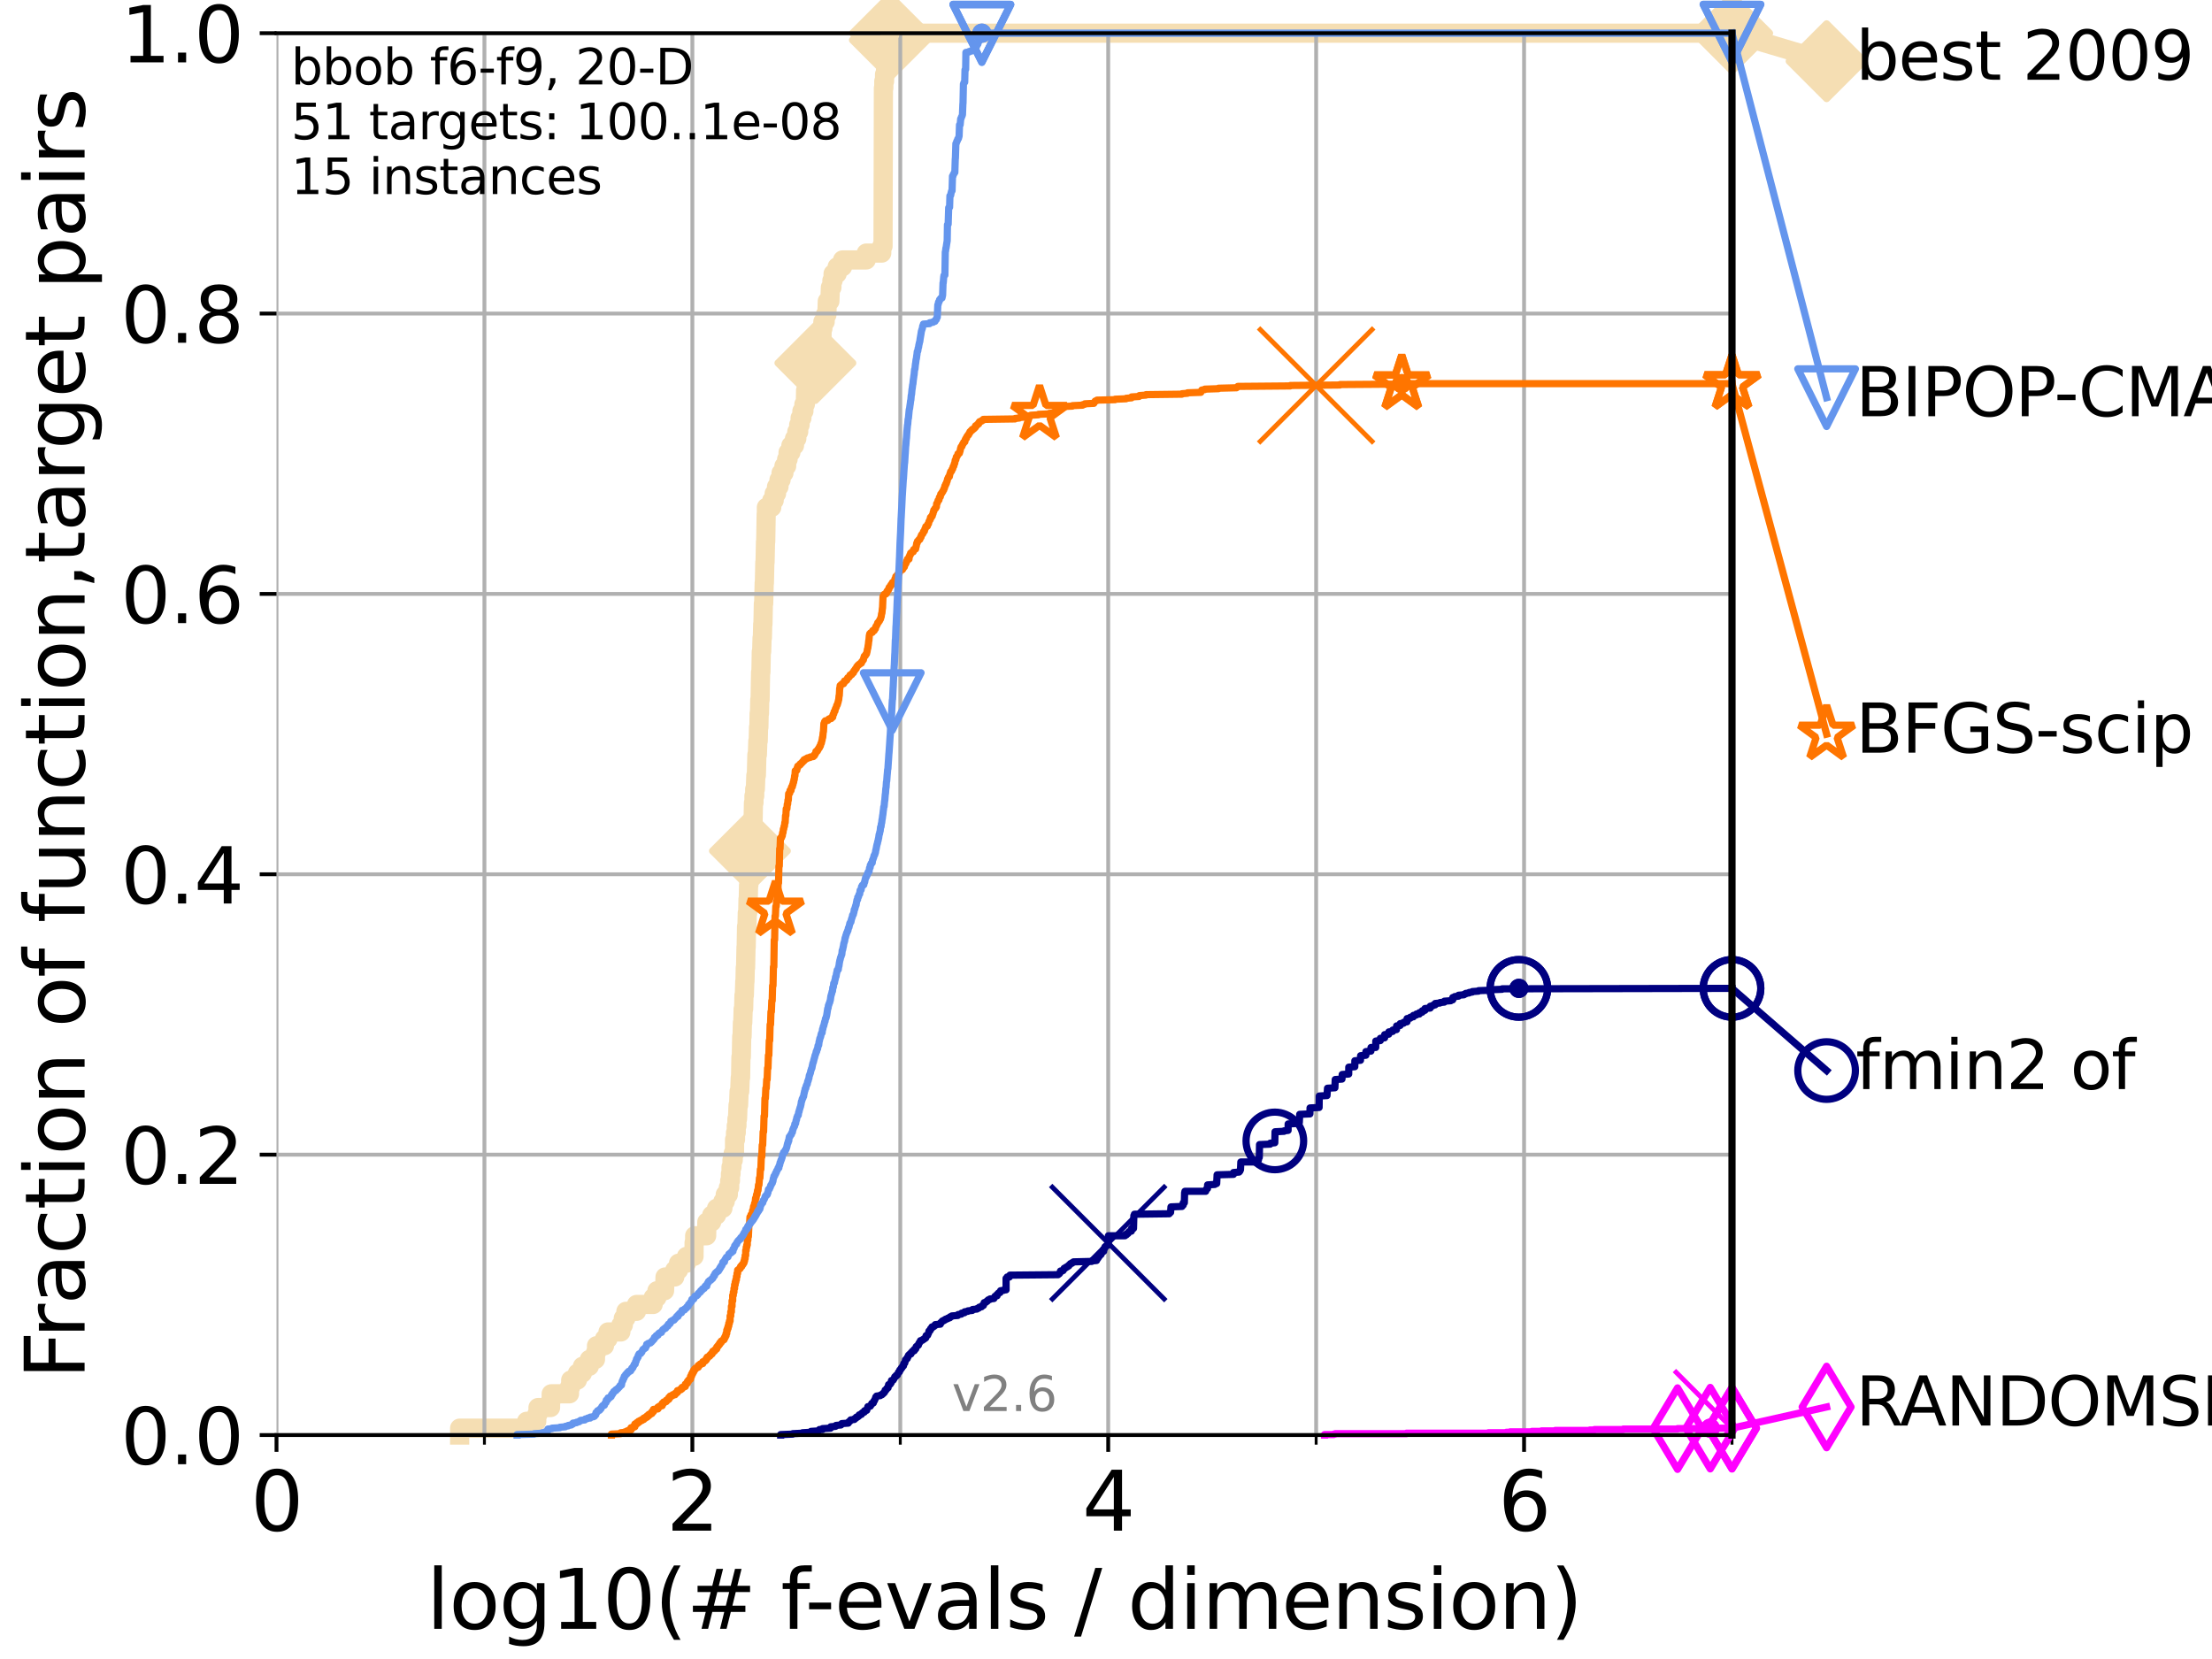 <?xml version="1.0" encoding="utf-8" standalone="no"?>
<!DOCTYPE svg PUBLIC "-//W3C//DTD SVG 1.1//EN"
  "http://www.w3.org/Graphics/SVG/1.1/DTD/svg11.dtd">
<svg xmlns:xlink="http://www.w3.org/1999/xlink" width="460.8pt" height="345.6pt" viewBox="0 0 460.8 345.6" xmlns="http://www.w3.org/2000/svg" version="1.1">
 <defs>
  <style type="text/css">*{stroke-linejoin: round; stroke-linecap: butt}</style>
 </defs>
 <g id="figure_1">
  <g id="patch_1">
   <path d="M 0 345.6 
L 460.8 345.6 
L 460.8 0 
L 0 0 
z
" style="fill: #ffffff"/>
  </g>
  <g id="axes_1">
   <g id="patch_2">
    <path d="M 57.6 298.944 
L 360.806 298.944 
L 360.806 6.912 
L 57.6 6.912 
z
" style="fill: #ffffff"/>
   </g>
   <g id="line2d_1">
    <path d="M 95.753 298.944 
L 95.753 297.512 
L 109.698 297.512 
L 109.698 296.081 
L 111.815 296.081 
L 111.815 294.649 
L 112.077 294.649 
L 112.077 293.218 
L 114.692 293.218 
L 114.692 291.786 
L 114.827 291.786 
L 114.827 290.355 
L 118.635 290.355 
L 118.635 288.923 
L 118.89 288.923 
L 118.89 287.492 
L 120.284 287.492 
L 120.284 286.06 
L 121.329 286.06 
L 121.329 284.629 
L 122.766 284.629 
L 122.766 283.197 
L 124.047 283.197 
L 124.047 281.766 
L 124.265 281.766 
L 124.265 280.334 
L 125.929 280.334 
L 125.929 278.903 
L 126.661 278.903 
L 126.661 277.471 
L 129.334 277.471 
L 129.334 276.04 
L 129.846 276.04 
L 129.846 274.608 
L 130.384 274.608 
L 130.384 273.176 
L 132.604 273.176 
L 132.604 271.745 
L 136.069 271.745 
L 136.069 270.313 
L 136.851 270.313 
L 136.851 268.882 
L 138.439 268.882 
L 138.541 266.019 
L 140.566 266.019 
L 140.566 264.587 
L 141.349 264.587 
L 141.349 263.156 
L 143.006 263.156 
L 143.006 261.724 
L 144.575 261.724 
L 144.594 258.861 
L 144.713 258.861 
L 144.713 257.43 
L 147.208 257.43 
L 147.248 254.567 
L 148.262 254.567 
L 148.262 253.135 
L 149.274 253.135 
L 149.274 251.704 
L 150.594 251.704 
L 150.594 250.272 
L 151.083 250.272 
L 151.083 248.84 
L 151.726 248.84 
L 151.726 247.409 
L 152.008 247.409 
L 152.008 245.977 
L 152.163 245.977 
L 152.163 244.546 
L 152.286 244.546 
L 152.286 243.114 
L 152.487 243.114 
L 152.487 241.683 
L 152.746 241.683 
L 152.746 240.251 
L 153.013 240.251 
L 153.025 237.388 
L 153.218 237.388 
L 153.218 235.957 
L 153.375 235.957 
L 153.375 234.525 
L 153.519 234.525 
L 153.519 233.094 
L 153.639 233.094 
L 153.747 230.231 
L 153.861 230.231 
L 153.967 227.368 
L 154.096 227.368 
L 154.207 224.504 
L 154.279 224.504 
L 154.35 220.21 
L 154.432 220.21 
L 154.514 215.915 
L 154.59 215.915 
L 154.661 213.052 
L 154.731 213.052 
L 154.817 210.189 
L 154.913 210.189 
L 154.987 207.326 
L 155.062 207.326 
L 155.151 204.463 
L 155.193 204.463 
L 155.256 201.6 
L 155.319 201.6 
L 155.407 197.305 
L 155.444 197.305 
L 155.521 193.011 
L 155.609 193.011 
L 155.675 190.148 
L 155.767 190.148 
L 155.823 187.285 
L 155.879 187.285 
L 155.94 184.422 
L 156 184.422 
L 156.111 178.696 
L 156.161 178.696 
L 156.225 175.832 
L 156.394 175.832 
L 156.408 172.969 
L 156.653 172.969 
L 156.653 171.538 
L 156.875 171.538 
L 156.957 167.243 
L 157.062 167.243 
L 157.062 165.812 
L 157.218 165.812 
L 157.218 164.38 
L 157.354 164.38 
L 157.457 161.517 
L 157.564 161.517 
L 157.674 157.223 
L 157.775 157.223 
L 157.871 154.36 
L 157.953 154.36 
L 158.016 151.496 
L 158.089 151.496 
L 158.143 148.633 
L 158.214 148.633 
L 158.272 145.77 
L 158.344 145.77 
L 158.445 140.044 
L 158.516 140.044 
L 158.591 135.75 
L 158.669 135.75 
L 158.752 132.887 
L 158.817 132.887 
L 158.886 130.024 
L 158.938 130.024 
L 159.024 125.729 
L 159.088 125.729 
L 159.195 121.434 
L 159.237 121.434 
L 159.33 117.14 
L 159.376 117.14 
L 159.469 112.845 
L 159.51 112.845 
L 159.61 107.119 
L 159.652 107.119 
L 159.652 105.688 
L 160.77 105.688 
L 160.77 104.256 
L 161.274 104.256 
L 161.274 102.824 
L 161.766 102.824 
L 161.766 101.393 
L 162.277 101.393 
L 162.277 99.961 
L 162.712 99.961 
L 162.712 98.53 
L 163.308 98.53 
L 163.308 97.098 
L 163.873 97.098 
L 163.873 95.667 
L 164.171 95.667 
L 164.171 94.235 
L 164.759 94.235 
L 164.759 92.804 
L 165.508 92.804 
L 165.508 91.372 
L 165.993 91.372 
L 165.993 89.941 
L 166.385 89.941 
L 166.385 88.509 
L 166.679 88.509 
L 166.679 87.078 
L 167.051 87.078 
L 167.051 85.646 
L 167.469 85.646 
L 167.469 84.215 
L 167.775 84.215 
L 167.818 81.352 
L 168.259 81.352 
L 168.259 79.92 
L 168.607 79.92 
L 168.607 78.488 
L 168.895 78.488 
L 168.895 77.057 
L 169.388 77.057 
L 169.388 75.625 
L 169.857 75.625 
L 169.857 74.194 
L 170.198 74.194 
L 170.198 72.762 
L 170.477 72.762 
L 170.477 71.331 
L 170.847 71.331 
L 170.847 69.899 
L 171.247 69.899 
L 171.247 68.468 
L 171.418 68.468 
L 171.418 67.036 
L 171.895 67.036 
L 171.895 65.605 
L 172.251 65.605 
L 172.344 62.742 
L 172.881 62.742 
L 172.985 59.879 
L 173.298 59.879 
L 173.298 58.447 
L 173.547 58.447 
L 173.547 57.016 
L 174.397 57.016 
L 174.397 55.584 
L 175.523 55.584 
L 175.523 54.152 
L 180.455 54.152 
L 180.455 52.721 
L 183.681 52.721 
L 183.681 51.289 
L 183.953 51.289 
L 184.029 18.364 
L 184.111 18.364 
L 184.111 16.933 
L 184.266 16.933 
L 184.266 15.501 
L 184.454 15.501 
L 184.514 12.638 
L 184.585 12.638 
L 184.585 11.207 
L 184.803 11.207 
L 184.803 9.775 
L 185.118 9.775 
L 185.118 8.344 
L 185.378 8.344 
L 185.378 6.912 
L 360.806 6.912 
L 360.806 6.912 
" style="fill: none; stroke: #f5deb3; stroke-width: 4; stroke-linecap: square"/>
   </g>
   <g id="line2d_2">
    <defs>
     <path id="mc2cb425918" d="M 0 7.778 
L 7.778 0 
L 0 -7.778 
L -7.778 0 
z
" style="stroke: #f5deb3; stroke-width: 1.5; stroke-linejoin: miter"/>
    </defs>
    <g>
     <use xlink:href="#mc2cb425918" x="156.225" y="177.264" style="fill: #f5deb3; stroke: #f5deb3; stroke-width: 1.5; stroke-linejoin: miter"/>
     <use xlink:href="#mc2cb425918" x="169.857" y="75.625" style="fill: #f5deb3; stroke: #f5deb3; stroke-width: 1.5; stroke-linejoin: miter"/>
     <use xlink:href="#mc2cb425918" x="185.378" y="8.344" style="fill: #f5deb3; stroke: #f5deb3; stroke-width: 1.5; stroke-linejoin: miter"/>
     <use xlink:href="#mc2cb425918" x="185.378" y="6.912" style="fill: #f5deb3; stroke: #f5deb3; stroke-width: 1.5; stroke-linejoin: miter"/>
     <use xlink:href="#mc2cb425918" x="360.806" y="6.912" style="fill: #f5deb3; stroke: #f5deb3; stroke-width: 1.5; stroke-linejoin: miter"/>
    </g>
   </g>
   <g id="line2d_3">
    <path style="fill: none; stroke: #f5deb3; stroke-width: 4; stroke-linecap: square"/>
    <g/>
   </g>
   <g id="line2d_4">
    <path d="M 360.806 6.912 
L 380.515 12.753 
" style="fill: none; stroke: #f5deb3; stroke-width: 4; stroke-linecap: square"/>
    <g>
     <use xlink:href="#mc2cb425918" x="360.806" y="6.912" style="fill: #f5deb3; stroke: #f5deb3; stroke-width: 1.5; stroke-linejoin: miter"/>
     <use xlink:href="#mc2cb425918" x="380.515" y="12.753" style="fill: #f5deb3; stroke: #f5deb3; stroke-width: 1.5; stroke-linejoin: miter"/>
    </g>
   </g>
   <g id="matplotlib.axis_1">
    <g id="xtick_1">
     <g id="line2d_5">
      <path d="M 57.6 298.944 
L 57.6 6.912 
" clip-path="url(#p68af11b1f9)" style="fill: none; stroke: #b0b0b0; stroke-width: 0.8; stroke-linecap: square"/>
     </g>
     <g id="line2d_6">
      <defs>
       <path id="m5c44e8b2d8" d="M 0 0 
L 0 3.5 
" style="stroke: #000000; stroke-width: 0.8"/>
      </defs>
      <g>
       <use xlink:href="#m5c44e8b2d8" x="57.6" y="298.944" style="stroke: #000000; stroke-width: 0.8"/>
      </g>
     </g>
     <g id="text_1">
      <!-- 0 -->
      <g transform="translate(52.192 318.861) scale(0.17 -0.17)">
       <defs>
        <path id="DejaVuSans-30" d="M 2034 4250 
Q 1547 4250 1301 3770 
Q 1056 3291 1056 2328 
Q 1056 1369 1301 889 
Q 1547 409 2034 409 
Q 2525 409 2770 889 
Q 3016 1369 3016 2328 
Q 3016 3291 2770 3770 
Q 2525 4250 2034 4250 
z
M 2034 4750 
Q 2819 4750 3233 4129 
Q 3647 3509 3647 2328 
Q 3647 1150 3233 529 
Q 2819 -91 2034 -91 
Q 1250 -91 836 529 
Q 422 1150 422 2328 
Q 422 3509 836 4129 
Q 1250 4750 2034 4750 
z
" transform="scale(0.016)"/>
       </defs>
       <use xlink:href="#DejaVuSans-30"/>
      </g>
     </g>
    </g>
    <g id="xtick_2">
     <g id="line2d_7">
      <path d="M 144.23 298.944 
L 144.23 6.912 
" clip-path="url(#p68af11b1f9)" style="fill: none; stroke: #b0b0b0; stroke-width: 0.8; stroke-linecap: square"/>
     </g>
     <g id="line2d_8">
      <g>
       <use xlink:href="#m5c44e8b2d8" x="144.23" y="298.944" style="stroke: #000000; stroke-width: 0.8"/>
      </g>
     </g>
     <g id="text_2">
      <!-- 2 -->
      <g transform="translate(138.822 318.861) scale(0.17 -0.17)">
       <defs>
        <path id="DejaVuSans-32" d="M 1228 531 
L 3431 531 
L 3431 0 
L 469 0 
L 469 531 
Q 828 903 1448 1529 
Q 2069 2156 2228 2338 
Q 2531 2678 2651 2914 
Q 2772 3150 2772 3378 
Q 2772 3750 2511 3984 
Q 2250 4219 1831 4219 
Q 1534 4219 1204 4116 
Q 875 4013 500 3803 
L 500 4441 
Q 881 4594 1212 4672 
Q 1544 4750 1819 4750 
Q 2544 4750 2975 4387 
Q 3406 4025 3406 3419 
Q 3406 3131 3298 2873 
Q 3191 2616 2906 2266 
Q 2828 2175 2409 1742 
Q 1991 1309 1228 531 
z
" transform="scale(0.016)"/>
       </defs>
       <use xlink:href="#DejaVuSans-32"/>
      </g>
     </g>
    </g>
    <g id="xtick_3">
     <g id="line2d_9">
      <path d="M 230.861 298.944 
L 230.861 6.912 
" clip-path="url(#p68af11b1f9)" style="fill: none; stroke: #b0b0b0; stroke-width: 0.8; stroke-linecap: square"/>
     </g>
     <g id="line2d_10">
      <g>
       <use xlink:href="#m5c44e8b2d8" x="230.861" y="298.944" style="stroke: #000000; stroke-width: 0.8"/>
      </g>
     </g>
     <g id="text_3">
      <!-- 4 -->
      <g transform="translate(225.453 318.861) scale(0.17 -0.17)">
       <defs>
        <path id="DejaVuSans-34" d="M 2419 4116 
L 825 1625 
L 2419 1625 
L 2419 4116 
z
M 2253 4666 
L 3047 4666 
L 3047 1625 
L 3713 1625 
L 3713 1100 
L 3047 1100 
L 3047 0 
L 2419 0 
L 2419 1100 
L 313 1100 
L 313 1709 
L 2253 4666 
z
" transform="scale(0.016)"/>
       </defs>
       <use xlink:href="#DejaVuSans-34"/>
      </g>
     </g>
    </g>
    <g id="xtick_4">
     <g id="line2d_11">
      <path d="M 317.491 298.944 
L 317.491 6.912 
" clip-path="url(#p68af11b1f9)" style="fill: none; stroke: #b0b0b0; stroke-width: 0.8; stroke-linecap: square"/>
     </g>
     <g id="line2d_12">
      <g>
       <use xlink:href="#m5c44e8b2d8" x="317.491" y="298.944" style="stroke: #000000; stroke-width: 0.8"/>
      </g>
     </g>
     <g id="text_4">
      <!-- 6 -->
      <g transform="translate(312.083 318.861) scale(0.17 -0.17)">
       <defs>
        <path id="DejaVuSans-36" d="M 2113 2584 
Q 1688 2584 1439 2293 
Q 1191 2003 1191 1497 
Q 1191 994 1439 701 
Q 1688 409 2113 409 
Q 2538 409 2786 701 
Q 3034 994 3034 1497 
Q 3034 2003 2786 2293 
Q 2538 2584 2113 2584 
z
M 3366 4563 
L 3366 3988 
Q 3128 4100 2886 4159 
Q 2644 4219 2406 4219 
Q 1781 4219 1451 3797 
Q 1122 3375 1075 2522 
Q 1259 2794 1537 2939 
Q 1816 3084 2150 3084 
Q 2853 3084 3261 2657 
Q 3669 2231 3669 1497 
Q 3669 778 3244 343 
Q 2819 -91 2113 -91 
Q 1303 -91 875 529 
Q 447 1150 447 2328 
Q 447 3434 972 4092 
Q 1497 4750 2381 4750 
Q 2619 4750 2861 4703 
Q 3103 4656 3366 4563 
z
" transform="scale(0.016)"/>
       </defs>
       <use xlink:href="#DejaVuSans-36"/>
      </g>
     </g>
    </g>
    <g id="xtick_5">
     <g id="line2d_13">
      <path d="M 100.915 298.944 
L 100.915 6.912 
" clip-path="url(#p68af11b1f9)" style="fill: none; stroke: #b0b0b0; stroke-width: 0.8; stroke-linecap: square"/>
     </g>
     <g id="line2d_14">
      <defs>
       <path id="m61afc49661" d="M 0 0 
L 0 2 
" style="stroke: #000000; stroke-width: 0.6"/>
      </defs>
      <g>
       <use xlink:href="#m61afc49661" x="100.915" y="298.944" style="stroke: #000000; stroke-width: 0.6"/>
      </g>
     </g>
    </g>
    <g id="xtick_6">
     <g id="line2d_15">
      <path d="M 187.546 298.944 
L 187.546 6.912 
" clip-path="url(#p68af11b1f9)" style="fill: none; stroke: #b0b0b0; stroke-width: 0.8; stroke-linecap: square"/>
     </g>
     <g id="line2d_16">
      <g>
       <use xlink:href="#m61afc49661" x="187.546" y="298.944" style="stroke: #000000; stroke-width: 0.6"/>
      </g>
     </g>
    </g>
    <g id="xtick_7">
     <g id="line2d_17">
      <path d="M 274.176 298.944 
L 274.176 6.912 
" clip-path="url(#p68af11b1f9)" style="fill: none; stroke: #b0b0b0; stroke-width: 0.8; stroke-linecap: square"/>
     </g>
     <g id="line2d_18">
      <g>
       <use xlink:href="#m61afc49661" x="274.176" y="298.944" style="stroke: #000000; stroke-width: 0.6"/>
      </g>
     </g>
    </g>
    <g id="xtick_8">
     <g id="line2d_19">
      <path d="M 360.806 298.944 
L 360.806 6.912 
" clip-path="url(#p68af11b1f9)" style="fill: none; stroke: #b0b0b0; stroke-width: 0.8; stroke-linecap: square"/>
     </g>
     <g id="line2d_20">
      <g>
       <use xlink:href="#m61afc49661" x="360.806" y="298.944" style="stroke: #000000; stroke-width: 0.6"/>
      </g>
     </g>
    </g>
    <g id="text_5">
     <!-- log10(# f-evals / dimension) -->
     <g transform="translate(88.823 339.314) scale(0.17 -0.17)">
      <defs>
       <path id="DejaVuSans-6c" d="M 603 4863 
L 1178 4863 
L 1178 0 
L 603 0 
L 603 4863 
z
" transform="scale(0.016)"/>
       <path id="DejaVuSans-6f" d="M 1959 3097 
Q 1497 3097 1228 2736 
Q 959 2375 959 1747 
Q 959 1119 1226 758 
Q 1494 397 1959 397 
Q 2419 397 2687 759 
Q 2956 1122 2956 1747 
Q 2956 2369 2687 2733 
Q 2419 3097 1959 3097 
z
M 1959 3584 
Q 2709 3584 3137 3096 
Q 3566 2609 3566 1747 
Q 3566 888 3137 398 
Q 2709 -91 1959 -91 
Q 1206 -91 779 398 
Q 353 888 353 1747 
Q 353 2609 779 3096 
Q 1206 3584 1959 3584 
z
" transform="scale(0.016)"/>
       <path id="DejaVuSans-67" d="M 2906 1791 
Q 2906 2416 2648 2759 
Q 2391 3103 1925 3103 
Q 1463 3103 1205 2759 
Q 947 2416 947 1791 
Q 947 1169 1205 825 
Q 1463 481 1925 481 
Q 2391 481 2648 825 
Q 2906 1169 2906 1791 
z
M 3481 434 
Q 3481 -459 3084 -895 
Q 2688 -1331 1869 -1331 
Q 1566 -1331 1297 -1286 
Q 1028 -1241 775 -1147 
L 775 -588 
Q 1028 -725 1275 -790 
Q 1522 -856 1778 -856 
Q 2344 -856 2625 -561 
Q 2906 -266 2906 331 
L 2906 616 
Q 2728 306 2450 153 
Q 2172 0 1784 0 
Q 1141 0 747 490 
Q 353 981 353 1791 
Q 353 2603 747 3093 
Q 1141 3584 1784 3584 
Q 2172 3584 2450 3431 
Q 2728 3278 2906 2969 
L 2906 3500 
L 3481 3500 
L 3481 434 
z
" transform="scale(0.016)"/>
       <path id="DejaVuSans-31" d="M 794 531 
L 1825 531 
L 1825 4091 
L 703 3866 
L 703 4441 
L 1819 4666 
L 2450 4666 
L 2450 531 
L 3481 531 
L 3481 0 
L 794 0 
L 794 531 
z
" transform="scale(0.016)"/>
       <path id="DejaVuSans-28" d="M 1984 4856 
Q 1566 4138 1362 3434 
Q 1159 2731 1159 2009 
Q 1159 1288 1364 580 
Q 1569 -128 1984 -844 
L 1484 -844 
Q 1016 -109 783 600 
Q 550 1309 550 2009 
Q 550 2706 781 3412 
Q 1013 4119 1484 4856 
L 1984 4856 
z
" transform="scale(0.016)"/>
       <path id="DejaVuSans-23" d="M 3272 2816 
L 2363 2816 
L 2100 1772 
L 3016 1772 
L 3272 2816 
z
M 2803 4594 
L 2478 3297 
L 3391 3297 
L 3719 4594 
L 4219 4594 
L 3897 3297 
L 4872 3297 
L 4872 2816 
L 3775 2816 
L 3519 1772 
L 4513 1772 
L 4513 1294 
L 3397 1294 
L 3072 0 
L 2572 0 
L 2894 1294 
L 1978 1294 
L 1656 0 
L 1153 0 
L 1478 1294 
L 494 1294 
L 494 1772 
L 1594 1772 
L 1856 2816 
L 850 2816 
L 850 3297 
L 1978 3297 
L 2297 4594 
L 2803 4594 
z
" transform="scale(0.016)"/>
       <path id="DejaVuSans-20" transform="scale(0.016)"/>
       <path id="DejaVuSans-66" d="M 2375 4863 
L 2375 4384 
L 1825 4384 
Q 1516 4384 1395 4259 
Q 1275 4134 1275 3809 
L 1275 3500 
L 2222 3500 
L 2222 3053 
L 1275 3053 
L 1275 0 
L 697 0 
L 697 3053 
L 147 3053 
L 147 3500 
L 697 3500 
L 697 3744 
Q 697 4328 969 4595 
Q 1241 4863 1831 4863 
L 2375 4863 
z
" transform="scale(0.016)"/>
       <path id="DejaVuSans-2d" d="M 313 2009 
L 1997 2009 
L 1997 1497 
L 313 1497 
L 313 2009 
z
" transform="scale(0.016)"/>
       <path id="DejaVuSans-65" d="M 3597 1894 
L 3597 1613 
L 953 1613 
Q 991 1019 1311 708 
Q 1631 397 2203 397 
Q 2534 397 2845 478 
Q 3156 559 3463 722 
L 3463 178 
Q 3153 47 2828 -22 
Q 2503 -91 2169 -91 
Q 1331 -91 842 396 
Q 353 884 353 1716 
Q 353 2575 817 3079 
Q 1281 3584 2069 3584 
Q 2775 3584 3186 3129 
Q 3597 2675 3597 1894 
z
M 3022 2063 
Q 3016 2534 2758 2815 
Q 2500 3097 2075 3097 
Q 1594 3097 1305 2825 
Q 1016 2553 972 2059 
L 3022 2063 
z
" transform="scale(0.016)"/>
       <path id="DejaVuSans-76" d="M 191 3500 
L 800 3500 
L 1894 563 
L 2988 3500 
L 3597 3500 
L 2284 0 
L 1503 0 
L 191 3500 
z
" transform="scale(0.016)"/>
       <path id="DejaVuSans-61" d="M 2194 1759 
Q 1497 1759 1228 1600 
Q 959 1441 959 1056 
Q 959 750 1161 570 
Q 1363 391 1709 391 
Q 2188 391 2477 730 
Q 2766 1069 2766 1631 
L 2766 1759 
L 2194 1759 
z
M 3341 1997 
L 3341 0 
L 2766 0 
L 2766 531 
Q 2569 213 2275 61 
Q 1981 -91 1556 -91 
Q 1019 -91 701 211 
Q 384 513 384 1019 
Q 384 1609 779 1909 
Q 1175 2209 1959 2209 
L 2766 2209 
L 2766 2266 
Q 2766 2663 2505 2880 
Q 2244 3097 1772 3097 
Q 1472 3097 1187 3025 
Q 903 2953 641 2809 
L 641 3341 
Q 956 3463 1253 3523 
Q 1550 3584 1831 3584 
Q 2591 3584 2966 3190 
Q 3341 2797 3341 1997 
z
" transform="scale(0.016)"/>
       <path id="DejaVuSans-73" d="M 2834 3397 
L 2834 2853 
Q 2591 2978 2328 3040 
Q 2066 3103 1784 3103 
Q 1356 3103 1142 2972 
Q 928 2841 928 2578 
Q 928 2378 1081 2264 
Q 1234 2150 1697 2047 
L 1894 2003 
Q 2506 1872 2764 1633 
Q 3022 1394 3022 966 
Q 3022 478 2636 193 
Q 2250 -91 1575 -91 
Q 1294 -91 989 -36 
Q 684 19 347 128 
L 347 722 
Q 666 556 975 473 
Q 1284 391 1588 391 
Q 1994 391 2212 530 
Q 2431 669 2431 922 
Q 2431 1156 2273 1281 
Q 2116 1406 1581 1522 
L 1381 1569 
Q 847 1681 609 1914 
Q 372 2147 372 2553 
Q 372 3047 722 3315 
Q 1072 3584 1716 3584 
Q 2034 3584 2315 3537 
Q 2597 3491 2834 3397 
z
" transform="scale(0.016)"/>
       <path id="DejaVuSans-2f" d="M 1625 4666 
L 2156 4666 
L 531 -594 
L 0 -594 
L 1625 4666 
z
" transform="scale(0.016)"/>
       <path id="DejaVuSans-64" d="M 2906 2969 
L 2906 4863 
L 3481 4863 
L 3481 0 
L 2906 0 
L 2906 525 
Q 2725 213 2448 61 
Q 2172 -91 1784 -91 
Q 1150 -91 751 415 
Q 353 922 353 1747 
Q 353 2572 751 3078 
Q 1150 3584 1784 3584 
Q 2172 3584 2448 3432 
Q 2725 3281 2906 2969 
z
M 947 1747 
Q 947 1113 1208 752 
Q 1469 391 1925 391 
Q 2381 391 2643 752 
Q 2906 1113 2906 1747 
Q 2906 2381 2643 2742 
Q 2381 3103 1925 3103 
Q 1469 3103 1208 2742 
Q 947 2381 947 1747 
z
" transform="scale(0.016)"/>
       <path id="DejaVuSans-69" d="M 603 3500 
L 1178 3500 
L 1178 0 
L 603 0 
L 603 3500 
z
M 603 4863 
L 1178 4863 
L 1178 4134 
L 603 4134 
L 603 4863 
z
" transform="scale(0.016)"/>
       <path id="DejaVuSans-6d" d="M 3328 2828 
Q 3544 3216 3844 3400 
Q 4144 3584 4550 3584 
Q 5097 3584 5394 3201 
Q 5691 2819 5691 2113 
L 5691 0 
L 5113 0 
L 5113 2094 
Q 5113 2597 4934 2840 
Q 4756 3084 4391 3084 
Q 3944 3084 3684 2787 
Q 3425 2491 3425 1978 
L 3425 0 
L 2847 0 
L 2847 2094 
Q 2847 2600 2669 2842 
Q 2491 3084 2119 3084 
Q 1678 3084 1418 2786 
Q 1159 2488 1159 1978 
L 1159 0 
L 581 0 
L 581 3500 
L 1159 3500 
L 1159 2956 
Q 1356 3278 1631 3431 
Q 1906 3584 2284 3584 
Q 2666 3584 2933 3390 
Q 3200 3197 3328 2828 
z
" transform="scale(0.016)"/>
       <path id="DejaVuSans-6e" d="M 3513 2113 
L 3513 0 
L 2938 0 
L 2938 2094 
Q 2938 2591 2744 2837 
Q 2550 3084 2163 3084 
Q 1697 3084 1428 2787 
Q 1159 2491 1159 1978 
L 1159 0 
L 581 0 
L 581 3500 
L 1159 3500 
L 1159 2956 
Q 1366 3272 1645 3428 
Q 1925 3584 2291 3584 
Q 2894 3584 3203 3211 
Q 3513 2838 3513 2113 
z
" transform="scale(0.016)"/>
       <path id="DejaVuSans-29" d="M 513 4856 
L 1013 4856 
Q 1481 4119 1714 3412 
Q 1947 2706 1947 2009 
Q 1947 1309 1714 600 
Q 1481 -109 1013 -844 
L 513 -844 
Q 928 -128 1133 580 
Q 1338 1288 1338 2009 
Q 1338 2731 1133 3434 
Q 928 4138 513 4856 
z
" transform="scale(0.016)"/>
      </defs>
      <use xlink:href="#DejaVuSans-6c"/>
      <use xlink:href="#DejaVuSans-6f" x="27.783"/>
      <use xlink:href="#DejaVuSans-67" x="88.965"/>
      <use xlink:href="#DejaVuSans-31" x="152.441"/>
      <use xlink:href="#DejaVuSans-30" x="216.064"/>
      <use xlink:href="#DejaVuSans-28" x="279.688"/>
      <use xlink:href="#DejaVuSans-23" x="318.701"/>
      <use xlink:href="#DejaVuSans-20" x="402.49"/>
      <use xlink:href="#DejaVuSans-66" x="434.277"/>
      <use xlink:href="#DejaVuSans-2d" x="463.982"/>
      <use xlink:href="#DejaVuSans-65" x="500.066"/>
      <use xlink:href="#DejaVuSans-76" x="561.59"/>
      <use xlink:href="#DejaVuSans-61" x="620.77"/>
      <use xlink:href="#DejaVuSans-6c" x="682.049"/>
      <use xlink:href="#DejaVuSans-73" x="709.832"/>
      <use xlink:href="#DejaVuSans-20" x="761.932"/>
      <use xlink:href="#DejaVuSans-2f" x="793.719"/>
      <use xlink:href="#DejaVuSans-20" x="827.41"/>
      <use xlink:href="#DejaVuSans-64" x="859.197"/>
      <use xlink:href="#DejaVuSans-69" x="922.674"/>
      <use xlink:href="#DejaVuSans-6d" x="950.457"/>
      <use xlink:href="#DejaVuSans-65" x="1047.869"/>
      <use xlink:href="#DejaVuSans-6e" x="1109.393"/>
      <use xlink:href="#DejaVuSans-73" x="1172.771"/>
      <use xlink:href="#DejaVuSans-69" x="1224.871"/>
      <use xlink:href="#DejaVuSans-6f" x="1252.654"/>
      <use xlink:href="#DejaVuSans-6e" x="1313.836"/>
      <use xlink:href="#DejaVuSans-29" x="1377.215"/>
     </g>
    </g>
   </g>
   <g id="matplotlib.axis_2">
    <g id="ytick_1">
     <g id="line2d_21">
      <path d="M 57.6 298.944 
L 360.806 298.944 
" clip-path="url(#p68af11b1f9)" style="fill: none; stroke: #b0b0b0; stroke-width: 0.8; stroke-linecap: square"/>
     </g>
     <g id="line2d_22">
      <defs>
       <path id="m339eb54db6" d="M 0 0 
L -3.5 0 
" style="stroke: #000000; stroke-width: 0.8"/>
      </defs>
      <g>
       <use xlink:href="#m339eb54db6" x="57.6" y="298.944" style="stroke: #000000; stroke-width: 0.8"/>
      </g>
     </g>
     <g id="text_6">
      <!-- 0.0 -->
      <g transform="translate(25.155 305.023) scale(0.16 -0.16)">
       <defs>
        <path id="DejaVuSans-2e" d="M 684 794 
L 1344 794 
L 1344 0 
L 684 0 
L 684 794 
z
" transform="scale(0.016)"/>
       </defs>
       <use xlink:href="#DejaVuSans-30"/>
       <use xlink:href="#DejaVuSans-2e" x="63.623"/>
       <use xlink:href="#DejaVuSans-30" x="95.41"/>
      </g>
     </g>
    </g>
    <g id="ytick_2">
     <g id="line2d_23">
      <path d="M 57.6 240.538 
L 360.806 240.538 
" clip-path="url(#p68af11b1f9)" style="fill: none; stroke: #b0b0b0; stroke-width: 0.8; stroke-linecap: square"/>
     </g>
     <g id="line2d_24">
      <g>
       <use xlink:href="#m339eb54db6" x="57.6" y="240.538" style="stroke: #000000; stroke-width: 0.8"/>
      </g>
     </g>
     <g id="text_7">
      <!-- 0.2 -->
      <g transform="translate(25.155 246.616) scale(0.16 -0.16)">
       <use xlink:href="#DejaVuSans-30"/>
       <use xlink:href="#DejaVuSans-2e" x="63.623"/>
       <use xlink:href="#DejaVuSans-32" x="95.41"/>
      </g>
     </g>
    </g>
    <g id="ytick_3">
     <g id="line2d_25">
      <path d="M 57.6 182.131 
L 360.806 182.131 
" clip-path="url(#p68af11b1f9)" style="fill: none; stroke: #b0b0b0; stroke-width: 0.8; stroke-linecap: square"/>
     </g>
     <g id="line2d_26">
      <g>
       <use xlink:href="#m339eb54db6" x="57.6" y="182.131" style="stroke: #000000; stroke-width: 0.8"/>
      </g>
     </g>
     <g id="text_8">
      <!-- 0.4 -->
      <g transform="translate(25.155 188.21) scale(0.16 -0.16)">
       <use xlink:href="#DejaVuSans-30"/>
       <use xlink:href="#DejaVuSans-2e" x="63.623"/>
       <use xlink:href="#DejaVuSans-34" x="95.41"/>
      </g>
     </g>
    </g>
    <g id="ytick_4">
     <g id="line2d_27">
      <path d="M 57.6 123.725 
L 360.806 123.725 
" clip-path="url(#p68af11b1f9)" style="fill: none; stroke: #b0b0b0; stroke-width: 0.8; stroke-linecap: square"/>
     </g>
     <g id="line2d_28">
      <g>
       <use xlink:href="#m339eb54db6" x="57.6" y="123.725" style="stroke: #000000; stroke-width: 0.8"/>
      </g>
     </g>
     <g id="text_9">
      <!-- 0.6 -->
      <g transform="translate(25.155 129.804) scale(0.16 -0.16)">
       <use xlink:href="#DejaVuSans-30"/>
       <use xlink:href="#DejaVuSans-2e" x="63.623"/>
       <use xlink:href="#DejaVuSans-36" x="95.41"/>
      </g>
     </g>
    </g>
    <g id="ytick_5">
     <g id="line2d_29">
      <path d="M 57.6 65.318 
L 360.806 65.318 
" clip-path="url(#p68af11b1f9)" style="fill: none; stroke: #b0b0b0; stroke-width: 0.8; stroke-linecap: square"/>
     </g>
     <g id="line2d_30">
      <g>
       <use xlink:href="#m339eb54db6" x="57.6" y="65.318" style="stroke: #000000; stroke-width: 0.8"/>
      </g>
     </g>
     <g id="text_10">
      <!-- 0.8 -->
      <g transform="translate(25.155 71.397) scale(0.16 -0.16)">
       <defs>
        <path id="DejaVuSans-38" d="M 2034 2216 
Q 1584 2216 1326 1975 
Q 1069 1734 1069 1313 
Q 1069 891 1326 650 
Q 1584 409 2034 409 
Q 2484 409 2743 651 
Q 3003 894 3003 1313 
Q 3003 1734 2745 1975 
Q 2488 2216 2034 2216 
z
M 1403 2484 
Q 997 2584 770 2862 
Q 544 3141 544 3541 
Q 544 4100 942 4425 
Q 1341 4750 2034 4750 
Q 2731 4750 3128 4425 
Q 3525 4100 3525 3541 
Q 3525 3141 3298 2862 
Q 3072 2584 2669 2484 
Q 3125 2378 3379 2068 
Q 3634 1759 3634 1313 
Q 3634 634 3220 271 
Q 2806 -91 2034 -91 
Q 1263 -91 848 271 
Q 434 634 434 1313 
Q 434 1759 690 2068 
Q 947 2378 1403 2484 
z
M 1172 3481 
Q 1172 3119 1398 2916 
Q 1625 2713 2034 2713 
Q 2441 2713 2670 2916 
Q 2900 3119 2900 3481 
Q 2900 3844 2670 4047 
Q 2441 4250 2034 4250 
Q 1625 4250 1398 4047 
Q 1172 3844 1172 3481 
z
" transform="scale(0.016)"/>
       </defs>
       <use xlink:href="#DejaVuSans-30"/>
       <use xlink:href="#DejaVuSans-2e" x="63.623"/>
       <use xlink:href="#DejaVuSans-38" x="95.41"/>
      </g>
     </g>
    </g>
    <g id="ytick_6">
     <g id="line2d_31">
      <path d="M 57.6 6.912 
L 360.806 6.912 
" clip-path="url(#p68af11b1f9)" style="fill: none; stroke: #b0b0b0; stroke-width: 0.8; stroke-linecap: square"/>
     </g>
     <g id="line2d_32">
      <g>
       <use xlink:href="#m339eb54db6" x="57.6" y="6.912" style="stroke: #000000; stroke-width: 0.8"/>
      </g>
     </g>
     <g id="text_11">
      <!-- 1.0 -->
      <g transform="translate(25.155 12.991) scale(0.16 -0.16)">
       <use xlink:href="#DejaVuSans-31"/>
       <use xlink:href="#DejaVuSans-2e" x="63.623"/>
       <use xlink:href="#DejaVuSans-30" x="95.41"/>
      </g>
     </g>
    </g>
    <g id="text_12">
     <!-- Fraction of function,target pairs -->
     <g transform="translate(17.62 287.313) rotate(-90) scale(0.17 -0.17)">
      <defs>
       <path id="DejaVuSans-46" d="M 628 4666 
L 3309 4666 
L 3309 4134 
L 1259 4134 
L 1259 2759 
L 3109 2759 
L 3109 2228 
L 1259 2228 
L 1259 0 
L 628 0 
L 628 4666 
z
" transform="scale(0.016)"/>
       <path id="DejaVuSans-72" d="M 2631 2963 
Q 2534 3019 2420 3045 
Q 2306 3072 2169 3072 
Q 1681 3072 1420 2755 
Q 1159 2438 1159 1844 
L 1159 0 
L 581 0 
L 581 3500 
L 1159 3500 
L 1159 2956 
Q 1341 3275 1631 3429 
Q 1922 3584 2338 3584 
Q 2397 3584 2469 3576 
Q 2541 3569 2628 3553 
L 2631 2963 
z
" transform="scale(0.016)"/>
       <path id="DejaVuSans-63" d="M 3122 3366 
L 3122 2828 
Q 2878 2963 2633 3030 
Q 2388 3097 2138 3097 
Q 1578 3097 1268 2742 
Q 959 2388 959 1747 
Q 959 1106 1268 751 
Q 1578 397 2138 397 
Q 2388 397 2633 464 
Q 2878 531 3122 666 
L 3122 134 
Q 2881 22 2623 -34 
Q 2366 -91 2075 -91 
Q 1284 -91 818 406 
Q 353 903 353 1747 
Q 353 2603 823 3093 
Q 1294 3584 2113 3584 
Q 2378 3584 2631 3529 
Q 2884 3475 3122 3366 
z
" transform="scale(0.016)"/>
       <path id="DejaVuSans-74" d="M 1172 4494 
L 1172 3500 
L 2356 3500 
L 2356 3053 
L 1172 3053 
L 1172 1153 
Q 1172 725 1289 603 
Q 1406 481 1766 481 
L 2356 481 
L 2356 0 
L 1766 0 
Q 1100 0 847 248 
Q 594 497 594 1153 
L 594 3053 
L 172 3053 
L 172 3500 
L 594 3500 
L 594 4494 
L 1172 4494 
z
" transform="scale(0.016)"/>
       <path id="DejaVuSans-75" d="M 544 1381 
L 544 3500 
L 1119 3500 
L 1119 1403 
Q 1119 906 1312 657 
Q 1506 409 1894 409 
Q 2359 409 2629 706 
Q 2900 1003 2900 1516 
L 2900 3500 
L 3475 3500 
L 3475 0 
L 2900 0 
L 2900 538 
Q 2691 219 2414 64 
Q 2138 -91 1772 -91 
Q 1169 -91 856 284 
Q 544 659 544 1381 
z
M 1991 3584 
L 1991 3584 
z
" transform="scale(0.016)"/>
       <path id="DejaVuSans-2c" d="M 750 794 
L 1409 794 
L 1409 256 
L 897 -744 
L 494 -744 
L 750 256 
L 750 794 
z
" transform="scale(0.016)"/>
       <path id="DejaVuSans-70" d="M 1159 525 
L 1159 -1331 
L 581 -1331 
L 581 3500 
L 1159 3500 
L 1159 2969 
Q 1341 3281 1617 3432 
Q 1894 3584 2278 3584 
Q 2916 3584 3314 3078 
Q 3713 2572 3713 1747 
Q 3713 922 3314 415 
Q 2916 -91 2278 -91 
Q 1894 -91 1617 61 
Q 1341 213 1159 525 
z
M 3116 1747 
Q 3116 2381 2855 2742 
Q 2594 3103 2138 3103 
Q 1681 3103 1420 2742 
Q 1159 2381 1159 1747 
Q 1159 1113 1420 752 
Q 1681 391 2138 391 
Q 2594 391 2855 752 
Q 3116 1113 3116 1747 
z
" transform="scale(0.016)"/>
      </defs>
      <use xlink:href="#DejaVuSans-46"/>
      <use xlink:href="#DejaVuSans-72" x="50.27"/>
      <use xlink:href="#DejaVuSans-61" x="91.383"/>
      <use xlink:href="#DejaVuSans-63" x="152.662"/>
      <use xlink:href="#DejaVuSans-74" x="207.643"/>
      <use xlink:href="#DejaVuSans-69" x="246.852"/>
      <use xlink:href="#DejaVuSans-6f" x="274.635"/>
      <use xlink:href="#DejaVuSans-6e" x="335.816"/>
      <use xlink:href="#DejaVuSans-20" x="399.195"/>
      <use xlink:href="#DejaVuSans-6f" x="430.982"/>
      <use xlink:href="#DejaVuSans-66" x="492.164"/>
      <use xlink:href="#DejaVuSans-20" x="527.369"/>
      <use xlink:href="#DejaVuSans-66" x="559.156"/>
      <use xlink:href="#DejaVuSans-75" x="594.361"/>
      <use xlink:href="#DejaVuSans-6e" x="657.74"/>
      <use xlink:href="#DejaVuSans-63" x="721.119"/>
      <use xlink:href="#DejaVuSans-74" x="776.1"/>
      <use xlink:href="#DejaVuSans-69" x="815.309"/>
      <use xlink:href="#DejaVuSans-6f" x="843.092"/>
      <use xlink:href="#DejaVuSans-6e" x="904.273"/>
      <use xlink:href="#DejaVuSans-2c" x="967.652"/>
      <use xlink:href="#DejaVuSans-74" x="999.439"/>
      <use xlink:href="#DejaVuSans-61" x="1038.648"/>
      <use xlink:href="#DejaVuSans-72" x="1099.928"/>
      <use xlink:href="#DejaVuSans-67" x="1139.291"/>
      <use xlink:href="#DejaVuSans-65" x="1202.768"/>
      <use xlink:href="#DejaVuSans-74" x="1264.291"/>
      <use xlink:href="#DejaVuSans-20" x="1303.5"/>
      <use xlink:href="#DejaVuSans-70" x="1335.287"/>
      <use xlink:href="#DejaVuSans-61" x="1398.764"/>
      <use xlink:href="#DejaVuSans-69" x="1460.043"/>
      <use xlink:href="#DejaVuSans-72" x="1487.826"/>
      <use xlink:href="#DejaVuSans-73" x="1528.939"/>
     </g>
    </g>
   </g>
   <g id="line2d_33">
    <defs>
     <path id="m6da7710b4c" d="M 0 1.5 
C 0.398 1.5 0.779 1.342 1.061 1.061 
C 1.342 0.779 1.5 0.398 1.5 0 
C 1.5 -0.398 1.342 -0.779 1.061 -1.061 
C 0.779 -1.342 0.398 -1.5 0 -1.5 
C -0.398 -1.5 -0.779 -1.342 -1.061 -1.061 
C -1.342 -0.779 -1.5 -0.398 -1.5 0 
C -1.5 0.398 -1.342 0.779 -1.061 1.061 
C -0.779 1.342 -0.398 1.5 0 1.5 
z
" style="stroke: #f5deb3"/>
    </defs>
    <g>
     <use xlink:href="#m6da7710b4c" x="185.378" y="6.912" style="fill: #f5deb3; stroke: #f5deb3"/>
     <use xlink:href="#m6da7710b4c" x="185.378" y="6.912" style="fill: #f5deb3; stroke: #f5deb3"/>
    </g>
   </g>
   <g id="line2d_34">
    <defs>
     <path id="ma0a38a0dfd" d="M 0 1.5 
C 0.398 1.5 0.779 1.342 1.061 1.061 
C 1.342 0.779 1.5 0.398 1.5 0 
C 1.5 -0.398 1.342 -0.779 1.061 -1.061 
C 0.779 -1.342 0.398 -1.5 0 -1.5 
C -0.398 -1.5 -0.779 -1.342 -1.061 -1.061 
C -1.342 -0.779 -1.5 -0.398 -1.5 0 
C -1.5 0.398 -1.342 0.779 -1.061 1.061 
C -0.779 1.342 -0.398 1.5 0 1.5 
z
" style="stroke: #000080"/>
    </defs>
    <g>
     <use xlink:href="#ma0a38a0dfd" x="316.411" y="205.895" style="fill: #000080; stroke: #000080"/>
     <use xlink:href="#ma0a38a0dfd" x="316.411" y="205.895" style="fill: #000080; stroke: #000080"/>
    </g>
   </g>
   <g id="line2d_35">
    <path d="M 162.624 298.944 
L 162.624 298.849 
L 165.152 298.753 
L 165.152 298.658 
L 167.166 298.562 
L 167.166 298.467 
L 168.868 298.371 
L 168.939 298.181 
L 170.503 298.085 
L 170.503 297.99 
L 170.7 297.894 
L 170.7 297.799 
L 171.349 297.799 
L 171.349 297.608 
L 173.022 297.512 
L 173.052 297.226 
L 174.059 297.131 
L 174.151 296.94 
L 175.194 296.844 
L 175.194 296.749 
L 175.352 296.654 
L 175.352 296.558 
L 176.715 296.463 
L 176.825 296.176 
L 177.057 296.081 
L 177.057 295.986 
L 177.214 295.89 
L 177.214 295.795 
L 177.98 295.699 
L 178.053 295.508 
L 178.339 295.413 
L 178.385 295.222 
L 178.749 295.127 
L 178.749 295.031 
L 178.975 294.936 
L 178.978 294.745 
L 179.451 294.649 
L 179.456 294.459 
L 179.696 294.363 
L 179.696 294.268 
L 180.051 294.172 
L 180.1 293.886 
L 180.557 293.79 
L 180.652 293.409 
L 180.736 293.313 
L 180.794 293.027 
L 181.308 292.932 
L 181.393 292.741 
L 181.508 292.645 
L 181.603 292.359 
L 181.931 292.264 
L 182.038 291.882 
L 182.163 291.786 
L 182.263 291.5 
L 182.34 291.405 
L 182.444 291.023 
L 182.604 290.927 
L 182.604 290.832 
L 183.37 290.737 
L 183.37 290.641 
L 183.73 290.546 
L 183.73 290.45 
L 183.948 290.355 
L 183.948 290.259 
L 184.155 290.164 
L 184.155 290.069 
L 184.304 289.973 
L 184.392 289.591 
L 184.644 289.496 
L 184.749 289.21 
L 184.997 289.114 
L 185.108 288.446 
L 185.454 288.351 
L 185.468 288.16 
L 185.646 288.064 
L 185.708 287.587 
L 186.077 287.492 
L 186.173 287.301 
L 186.256 287.205 
L 186.328 287.015 
L 186.389 286.919 
L 186.389 286.824 
L 186.639 286.728 
L 186.662 286.537 
L 186.939 286.442 
L 187.004 286.251 
L 187.056 286.156 
L 187.165 285.869 
L 187.375 285.774 
L 187.454 285.392 
L 187.636 285.297 
L 187.744 285.01 
L 187.914 284.915 
L 188.015 284.629 
L 188.214 284.533 
L 188.271 284.056 
L 188.473 283.961 
L 188.564 283.579 
L 188.624 283.483 
L 188.628 283.293 
L 188.795 283.197 
L 188.795 283.102 
L 189.002 283.006 
L 189.053 282.72 
L 189.182 282.625 
L 189.251 282.338 
L 189.435 282.243 
L 189.435 282.147 
L 189.769 282.052 
L 189.816 281.766 
L 190.02 281.67 
L 190.081 281.479 
L 190.455 281.384 
L 190.462 281.098 
L 190.762 281.002 
L 190.861 280.525 
L 191.073 280.43 
L 191.073 280.334 
L 191.315 280.239 
L 191.423 279.857 
L 191.53 279.762 
L 191.53 279.666 
L 191.669 279.571 
L 191.752 279.284 
L 192.185 279.189 
L 192.185 279.093 
L 192.459 278.998 
L 192.459 278.903 
L 192.738 278.807 
L 192.738 278.712 
L 192.851 278.712 
L 192.925 278.235 
L 193.251 278.139 
L 193.34 277.853 
L 193.421 277.757 
L 193.521 277.28 
L 193.755 277.185 
L 193.86 276.803 
L 194.081 276.708 
L 194.14 276.421 
L 194.56 276.326 
L 194.56 276.23 
L 194.801 276.135 
L 194.825 275.944 
L 195.888 275.849 
L 195.934 275.562 
L 196.136 275.467 
L 196.136 275.371 
L 196.311 275.276 
L 196.311 275.181 
L 196.678 275.085 
L 196.678 274.99 
L 196.995 274.894 
L 196.995 274.799 
L 197.425 274.703 
L 197.425 274.608 
L 197.873 274.513 
L 197.914 274.322 
L 198.288 274.226 
L 198.288 274.131 
L 199.534 274.035 
L 199.595 273.845 
L 200.272 273.749 
L 200.313 273.558 
L 200.926 273.463 
L 200.945 273.272 
L 201.621 273.176 
L 201.621 273.081 
L 202.546 272.986 
L 202.592 272.795 
L 203.517 272.699 
L 203.517 272.604 
L 203.886 272.508 
L 203.986 272.318 
L 204.483 272.222 
L 204.544 272.031 
L 204.864 271.936 
L 204.963 271.554 
L 205.021 271.459 
L 205.021 271.363 
L 205.411 271.268 
L 205.411 271.172 
L 205.662 271.077 
L 205.662 270.981 
L 205.854 270.886 
L 205.854 270.791 
L 206.228 270.695 
L 206.228 270.6 
L 207.056 270.504 
L 207.157 270.313 
L 207.231 270.218 
L 207.291 270.027 
L 207.712 269.932 
L 207.712 269.645 
L 207.912 269.55 
L 208.002 269.359 
L 208.328 269.264 
L 208.438 268.882 
L 209.14 268.786 
L 209.14 268.691 
L 209.586 268.691 
L 209.586 266.305 
L 209.81 266.305 
L 209.81 266.019 
L 210.289 266.019 
L 210.385 265.637 
L 220.417 265.542 
L 220.417 265.446 
L 220.669 265.351 
L 220.669 265.255 
L 220.825 265.16 
L 220.92 264.778 
L 221.463 264.683 
L 221.503 264.492 
L 221.663 264.396 
L 221.687 264.206 
L 222.013 264.11 
L 222.013 264.015 
L 222.332 263.919 
L 222.332 263.824 
L 222.63 263.728 
L 222.689 263.538 
L 222.878 263.442 
L 222.98 263.251 
L 223.315 263.156 
L 223.315 263.06 
L 223.63 262.965 
L 223.63 262.869 
L 227.433 262.774 
L 227.433 262.679 
L 228.427 262.583 
L 228.464 262.297 
L 228.671 262.201 
L 228.743 262.011 
L 228.859 261.915 
L 228.889 261.724 
L 229.073 261.629 
L 229.109 261.438 
L 229.358 261.342 
L 229.407 261.152 
L 229.514 261.056 
L 229.538 260.865 
L 229.753 260.77 
L 229.753 260.674 
L 229.917 260.674 
L 229.933 260.197 
L 230.107 260.102 
L 230.195 259.72 
L 230.416 259.625 
L 230.416 259.529 
L 230.742 259.434 
L 230.754 259.243 
L 230.87 259.243 
L 230.899 257.43 
L 234.356 257.43 
L 234.356 257.239 
L 234.648 257.239 
L 234.648 257.048 
L 234.991 256.952 
L 235.029 256.762 
L 235.182 256.666 
L 235.182 256.571 
L 235.687 256.475 
L 235.711 255.903 
L 236.13 255.903 
L 236.206 253.23 
L 236.303 253.23 
L 236.325 252.944 
L 243.57 252.849 
L 243.625 252.658 
L 243.852 252.562 
L 243.938 251.417 
L 246.235 251.322 
L 246.28 251.035 
L 246.485 251.035 
L 246.498 250.558 
L 246.722 250.558 
L 246.778 248.459 
L 246.834 248.459 
L 246.846 248.172 
L 251.172 248.172 
L 251.226 247.886 
L 251.324 247.791 
L 251.324 247.695 
L 251.546 247.6 
L 251.565 246.836 
L 253.064 246.741 
L 253.167 246.55 
L 253.458 246.55 
L 253.544 244.737 
L 256.956 244.641 
L 256.963 244.26 
L 258.123 244.164 
L 258.123 244.069 
L 258.287 243.973 
L 258.3 243.782 
L 258.414 243.687 
L 258.487 242.065 
L 261.163 242.065 
L 261.169 241.778 
L 262.147 241.683 
L 262.235 241.206 
L 262.333 241.11 
L 262.387 238.438 
L 264.6 238.343 
L 264.6 238.152 
L 265.561 238.056 
L 265.616 235.766 
L 267.496 235.67 
L 267.496 235.575 
L 268.335 235.48 
L 268.347 234.143 
L 270.002 234.048 
L 270.002 233.953 
L 270.669 233.857 
L 270.754 232.139 
L 272.881 232.044 
L 272.906 230.803 
L 274.794 230.708 
L 274.824 228.322 
L 276.438 228.226 
L 276.545 226.699 
L 278.081 226.604 
L 278.154 224.886 
L 279.558 224.791 
L 279.606 223.836 
L 280.956 223.741 
L 280.974 222.309 
L 282.228 222.214 
L 282.241 220.973 
L 283.416 220.878 
L 283.438 219.924 
L 284.534 219.828 
L 284.541 219.065 
L 285.588 218.969 
L 285.608 218.206 
L 286.588 218.206 
L 286.603 216.87 
L 287.547 216.774 
L 287.555 216.297 
L 288.441 216.202 
L 288.449 215.534 
L 289.307 215.438 
L 289.318 214.961 
L 290.13 214.866 
L 290.135 214.579 
L 290.919 214.484 
L 290.937 213.72 
L 291.679 213.625 
L 291.688 213.243 
L 292.405 213.148 
L 292.409 212.957 
L 293.107 212.861 
L 293.116 212.193 
L 293.789 212.098 
L 293.79 211.907 
L 294.438 211.812 
L 294.44 211.525 
L 295.067 211.43 
L 295.069 211.239 
L 295.677 211.239 
L 295.678 210.953 
L 296.272 210.857 
L 296.275 210.571 
L 296.841 210.475 
L 296.846 210.094 
L 297.937 209.998 
L 297.946 209.617 
L 298.47 209.521 
L 298.47 209.426 
L 298.977 209.33 
L 298.98 209.044 
L 299.964 208.949 
L 299.964 208.853 
L 300.881 208.758 
L 300.894 208.567 
L 302.212 208.471 
L 302.212 208.376 
L 302.628 208.28 
L 302.638 207.803 
L 303.045 207.708 
L 303.045 207.612 
L 303.834 207.517 
L 303.842 207.326 
L 304.969 207.231 
L 304.969 207.135 
L 305.331 207.04 
L 305.331 206.944 
L 306.038 206.849 
L 306.038 206.754 
L 306.72 206.658 
L 306.72 206.563 
L 308.01 206.467 
L 308.01 206.372 
L 310.623 206.276 
L 310.623 206.181 
L 312.92 206.085 
L 312.92 205.99 
L 360.806 205.895 
L 360.806 205.895 
" style="fill: none; stroke: #000080; stroke-width: 1.5; stroke-linecap: square"/>
   </g>
   <g id="line2d_36">
    <defs>
     <path id="m1b397d308b" d="M 0 6 
C 1.591 6 3.117 5.368 4.243 4.243 
C 5.368 3.117 6 1.591 6 0 
C 6 -1.591 5.368 -3.117 4.243 -4.243 
C 3.117 -5.368 1.591 -6 0 -6 
C -1.591 -6 -3.117 -5.368 -4.243 -4.243 
C -5.368 -3.117 -6 -1.591 -6 0 
C -6 1.591 -5.368 3.117 -4.243 4.243 
C -3.117 5.368 -1.591 6 0 6 
z
" style="stroke: #000080; stroke-width: 1.5"/>
    </defs>
    <g>
     <use xlink:href="#m1b397d308b" x="265.575" y="237.675" style="fill-opacity: 0; stroke: #000080; stroke-width: 1.5"/>
     <use xlink:href="#m1b397d308b" x="316.411" y="205.895" style="fill-opacity: 0; stroke: #000080; stroke-width: 1.5"/>
     <use xlink:href="#m1b397d308b" x="316.411" y="205.895" style="fill-opacity: 0; stroke: #000080; stroke-width: 1.5"/>
     <use xlink:href="#m1b397d308b" x="360.806" y="205.895" style="fill-opacity: 0; stroke: #000080; stroke-width: 1.5"/>
    </g>
   </g>
   <g id="line2d_37">
    <path style="fill: none; stroke: #000080; stroke-width: 1.5; stroke-linecap: square"/>
    <g/>
   </g>
   <g id="line2d_38">
    <path d="M 230.87 258.957 
" clip-path="url(#p68af11b1f9)" style="fill: none; stroke: #000080; stroke-width: 1.5; stroke-linecap: square"/>
    <defs>
     <path id="m9c6389c4ee" d="M -12 12 
L 12 -12 
M -12 -12 
L 12 12 
" style="stroke: #000080"/>
    </defs>
    <g clip-path="url(#p68af11b1f9)">
     <use xlink:href="#m9c6389c4ee" x="230.87" y="258.957" style="fill: #000080; stroke: #000080"/>
    </g>
   </g>
   <g id="line2d_39">
    <defs>
     <path id="m9db5d50579" d="M 0 1.5 
C 0.398 1.5 0.779 1.342 1.061 1.061 
C 1.342 0.779 1.5 0.398 1.5 0 
C 1.5 -0.398 1.342 -0.779 1.061 -1.061 
C 0.779 -1.342 0.398 -1.5 0 -1.5 
C -0.398 -1.5 -0.779 -1.342 -1.061 -1.061 
C -1.342 -0.779 -1.5 -0.398 -1.5 0 
C -1.5 0.398 -1.342 0.779 -1.061 1.061 
C -0.779 1.342 -0.398 1.5 0 1.5 
z
" style="stroke: #ff00ff"/>
    </defs>
    <g>
     <use xlink:href="#m9db5d50579" x="356.279" y="297.512" style="fill: #ff00ff; stroke: #ff00ff"/>
     <use xlink:href="#m9db5d50579" x="356.279" y="297.512" style="fill: #ff00ff; stroke: #ff00ff"/>
    </g>
   </g>
   <g id="line2d_40">
    <path d="M 275.925 298.944 
L 275.925 298.849 
L 277.831 298.849 
L 277.831 298.753 
L 278.155 298.753 
L 278.155 298.658 
L 292.989 298.658 
L 292.989 298.562 
L 310.053 298.562 
L 310.053 298.467 
L 313.801 298.467 
L 313.801 298.371 
L 314.589 298.371 
L 314.589 298.276 
L 319.135 298.276 
L 319.135 298.181 
L 321.116 298.181 
L 321.116 298.085 
L 323.972 298.085 
L 323.972 297.99 
L 331.193 297.99 
L 331.193 297.894 
L 332.161 297.894 
L 332.161 297.799 
L 338.156 297.799 
L 338.156 297.703 
L 349.463 297.703 
L 349.463 297.608 
L 356.279 297.608 
L 356.279 297.512 
L 360.806 297.512 
" style="fill: none; stroke: #ff00ff; stroke-width: 1.5; stroke-linecap: square"/>
   </g>
   <g id="line2d_41">
    <defs>
     <path id="m5e343ceb11" d="M 0 8.485 
L 5.091 0 
L 0 -8.485 
L -5.091 0 
z
" style="stroke: #ff00ff; stroke-width: 1.5; stroke-linejoin: miter"/>
    </defs>
    <g>
     <use xlink:href="#m5e343ceb11" x="349.463" y="297.608" style="fill-opacity: 0; stroke: #ff00ff; stroke-width: 1.5; stroke-linejoin: miter"/>
     <use xlink:href="#m5e343ceb11" x="356.279" y="297.512" style="fill-opacity: 0; stroke: #ff00ff; stroke-width: 1.5; stroke-linejoin: miter"/>
     <use xlink:href="#m5e343ceb11" x="360.806" y="297.512" style="fill-opacity: 0; stroke: #ff00ff; stroke-width: 1.5; stroke-linejoin: miter"/>
    </g>
   </g>
   <g id="line2d_42">
    <path style="fill: none; stroke: #ff00ff; stroke-width: 1.5; stroke-linecap: square"/>
    <g/>
   </g>
   <g id="line2d_43">
    <path d="M 360.806 297.512 
" clip-path="url(#p68af11b1f9)" style="fill: none; stroke: #ff00ff; stroke-width: 1.5; stroke-linecap: square"/>
    <defs>
     <path id="m7091c8d1bf" d="M -12 12 
L 12 -12 
M -12 -12 
L 12 12 
" style="stroke: #ff00ff"/>
    </defs>
    <g clip-path="url(#p68af11b1f9)">
     <use xlink:href="#m7091c8d1bf" x="360.806" y="297.512" style="fill: #ff00ff; stroke: #ff00ff"/>
    </g>
   </g>
   <g id="line2d_44">
    <defs>
     <path id="m16d2f2dfcb" d="M 0 1.5 
C 0.398 1.5 0.779 1.342 1.061 1.061 
C 1.342 0.779 1.5 0.398 1.5 0 
C 1.5 -0.398 1.342 -0.779 1.061 -1.061 
C 0.779 -1.342 0.398 -1.5 0 -1.5 
C -0.398 -1.5 -0.779 -1.342 -1.061 -1.061 
C -1.342 -0.779 -1.5 -0.398 -1.5 0 
C -1.5 0.398 -1.342 0.779 -1.061 1.061 
C -0.779 1.342 -0.398 1.5 0 1.5 
z
" style="stroke: #ff7500"/>
    </defs>
    <g>
     <use xlink:href="#m16d2f2dfcb" x="292.01" y="79.92" style="fill: #ff7500; stroke: #ff7500"/>
     <use xlink:href="#m16d2f2dfcb" x="292.01" y="79.92" style="fill: #ff7500; stroke: #ff7500"/>
    </g>
   </g>
   <g id="line2d_45">
    <path d="M 127.366 298.944 
L 127.366 298.753 
L 129.293 298.658 
L 129.293 298.467 
L 130.187 298.371 
L 130.187 298.276 
L 130.618 298.276 
L 130.618 298.085 
L 131.04 298.085 
L 131.04 297.894 
L 131.453 297.894 
L 131.453 297.417 
L 131.857 297.417 
L 131.857 297.226 
L 132.252 297.226 
L 132.252 296.654 
L 132.639 296.654 
L 132.639 296.367 
L 133.018 296.367 
L 133.018 296.081 
L 133.39 296.081 
L 133.39 295.89 
L 133.755 295.89 
L 133.755 295.699 
L 134.113 295.699 
L 134.113 295.413 
L 134.464 295.413 
L 134.464 295.222 
L 134.808 295.222 
L 134.808 294.936 
L 135.147 294.936 
L 135.147 294.649 
L 135.479 294.649 
L 135.479 294.459 
L 135.806 294.459 
L 135.806 294.077 
L 136.127 294.077 
L 136.127 293.6 
L 137.058 293.504 
L 137.058 293.122 
L 137.359 293.122 
L 137.359 292.932 
L 137.946 292.836 
L 137.946 292.359 
L 138.233 292.359 
L 138.233 292.073 
L 138.794 291.977 
L 138.794 291.691 
L 139.068 291.691 
L 139.068 291.5 
L 139.338 291.5 
L 139.338 291.118 
L 139.605 291.118 
L 139.605 290.832 
L 140.127 290.737 
L 140.127 290.546 
L 140.634 290.546 
L 140.634 290.259 
L 140.883 290.259 
L 140.883 290.069 
L 141.129 290.069 
L 141.129 289.687 
L 141.611 289.591 
L 141.611 289.496 
L 141.847 289.496 
L 141.847 289.305 
L 142.08 289.305 
L 142.08 289.019 
L 142.539 288.923 
L 142.539 288.828 
L 142.764 288.828 
L 142.764 288.351 
L 142.986 288.351 
L 142.986 288.16 
L 143.206 288.16 
L 143.206 287.778 
L 143.423 287.778 
L 143.423 287.492 
L 143.638 287.492 
L 143.638 287.301 
L 143.85 287.301 
L 143.85 286.728 
L 144.06 286.728 
L 144.06 286.251 
L 144.268 286.251 
L 144.268 285.869 
L 144.473 285.869 
L 144.473 285.488 
L 144.677 285.488 
L 144.677 285.201 
L 144.878 285.201 
L 144.878 285.01 
L 145.273 284.915 
L 145.273 284.82 
L 145.468 284.82 
L 145.468 284.438 
L 145.852 284.342 
L 145.852 284.152 
L 146.413 284.056 
L 146.413 283.674 
L 146.778 283.579 
L 146.778 283.483 
L 146.957 283.483 
L 146.957 283.293 
L 147.136 283.293 
L 147.136 283.006 
L 147.312 283.006 
L 147.312 282.72 
L 147.66 282.625 
L 147.66 282.529 
L 147.832 282.529 
L 147.832 282.338 
L 148.002 282.338 
L 148.002 282.147 
L 148.338 282.052 
L 148.338 281.766 
L 148.503 281.766 
L 148.503 281.479 
L 148.83 281.479 
L 148.83 281.288 
L 148.991 281.288 
L 148.991 281.098 
L 149.31 281.002 
L 149.31 280.62 
L 149.467 280.62 
L 149.467 280.43 
L 149.623 280.43 
L 149.623 280.239 
L 149.778 280.239 
L 149.778 280.048 
L 149.931 280.048 
L 149.931 279.762 
L 150.235 279.666 
L 150.235 279.38 
L 150.533 279.284 
L 150.533 279.189 
L 150.827 279.093 
L 150.827 278.807 
L 150.972 278.807 
L 150.972 278.521 
L 151.116 278.521 
L 151.116 278.235 
L 151.259 278.235 
L 151.259 277.757 
L 151.401 277.757 
L 151.401 277.089 
L 151.542 277.089 
L 151.542 276.708 
L 151.681 276.708 
L 151.681 276.23 
L 151.82 276.23 
L 151.82 275.658 
L 151.958 275.658 
L 151.958 275.181 
L 152.095 275.181 
L 152.095 274.131 
L 152.23 274.131 
L 152.23 273.272 
L 152.365 273.272 
L 152.365 272.127 
L 152.499 272.127 
L 152.499 270.981 
L 152.632 270.981 
L 152.632 269.836 
L 152.764 269.836 
L 152.764 269.168 
L 152.895 269.168 
L 152.895 268.405 
L 153.025 268.405 
L 153.025 267.641 
L 153.154 267.641 
L 153.154 267.069 
L 153.282 267.069 
L 153.282 266.591 
L 153.41 266.591 
L 153.41 265.923 
L 153.536 265.923 
L 153.536 265.255 
L 153.662 265.255 
L 153.662 264.587 
L 153.911 264.492 
L 153.911 264.396 
L 154.157 264.301 
L 154.157 264.11 
L 154.279 264.11 
L 154.279 263.824 
L 154.52 263.824 
L 154.52 263.538 
L 154.758 263.442 
L 154.758 263.251 
L 154.876 263.251 
L 154.876 263.06 
L 154.993 263.06 
L 154.993 262.679 
L 155.109 262.679 
L 155.109 262.201 
L 155.225 262.201 
L 155.225 261.533 
L 155.34 261.533 
L 155.34 260.484 
L 155.454 260.484 
L 155.454 259.816 
L 155.568 259.816 
L 155.568 259.338 
L 155.681 259.338 
L 155.681 258.384 
L 155.793 258.384 
L 155.793 257.621 
L 155.904 257.621 
L 156.015 255.139 
L 156.126 255.139 
L 156.235 253.517 
L 156.344 253.517 
L 156.453 253.04 
L 156.667 253.04 
L 156.774 252.181 
L 156.88 252.181 
L 156.985 251.322 
L 157.09 251.322 
L 157.194 250.654 
L 157.298 250.654 
L 157.401 249.604 
L 157.503 249.604 
L 157.605 248.84 
L 157.707 248.84 
L 157.807 247.982 
L 157.908 247.982 
L 158.007 246.836 
L 158.107 246.836 
L 158.205 245.405 
L 158.303 245.405 
L 158.401 243.592 
L 158.498 243.592 
L 158.595 241.015 
L 158.691 241.015 
L 158.787 238.533 
L 158.882 238.533 
L 158.977 235.766 
L 159.071 235.766 
L 159.165 232.521 
L 159.258 232.521 
L 159.351 228.799 
L 159.443 228.799 
L 159.535 226.699 
L 159.627 226.699 
L 159.718 224.886 
L 159.809 224.886 
L 159.899 222.5 
L 159.988 222.5 
L 160.078 219.828 
L 160.167 219.828 
L 160.255 216.774 
L 160.343 216.774 
L 160.431 213.434 
L 160.518 213.434 
L 160.605 210.762 
L 160.691 210.762 
L 160.778 208.471 
L 160.863 208.471 
L 160.948 205.322 
L 161.033 205.322 
L 161.118 201.409 
L 161.202 201.409 
L 161.286 195.778 
L 161.369 195.778 
L 161.452 190.816 
L 161.535 190.816 
L 161.617 188.812 
L 161.699 188.812 
L 161.781 187.762 
L 161.862 187.762 
L 161.943 186.426 
L 162.023 186.426 
L 162.103 183.944 
L 162.183 183.944 
L 162.263 180.413 
L 162.342 180.413 
L 162.421 176.787 
L 162.499 176.787 
L 162.578 174.592 
L 162.81 174.496 
L 162.887 174.115 
L 162.964 174.115 
L 163.04 173.447 
L 163.116 173.447 
L 163.192 172.683 
L 163.267 172.683 
L 163.342 172.11 
L 163.417 172.11 
L 163.491 171.347 
L 163.566 171.347 
L 163.639 169.915 
L 163.713 169.915 
L 163.786 168.484 
L 163.932 168.484 
L 164.005 167.53 
L 164.077 167.53 
L 164.149 166.671 
L 164.22 166.671 
L 164.292 165.335 
L 164.504 165.239 
L 164.574 164.667 
L 164.784 164.667 
L 164.853 164.094 
L 164.922 164.094 
L 164.922 163.903 
L 165.059 163.903 
L 165.128 163.426 
L 165.196 163.426 
L 165.263 162.949 
L 165.331 162.949 
L 165.398 162.376 
L 165.465 162.376 
L 165.532 161.613 
L 165.599 161.613 
L 165.665 160.563 
L 165.993 160.467 
L 166.058 159.99 
L 166.123 159.99 
L 166.187 159.608 
L 166.443 159.513 
L 166.443 159.418 
L 166.696 159.322 
L 166.696 159.131 
L 166.945 159.036 
L 166.945 158.94 
L 167.129 158.845 
L 167.191 158.654 
L 167.433 158.559 
L 167.493 158.272 
L 167.85 158.177 
L 167.85 158.082 
L 168.201 157.986 
L 168.201 157.891 
L 168.771 157.795 
L 168.771 157.7 
L 169.433 157.604 
L 169.541 157.413 
L 169.648 157.413 
L 169.648 157.223 
L 169.811 157.127 
L 169.914 156.841 
L 169.967 156.841 
L 169.967 156.555 
L 170.281 156.459 
L 170.335 156.173 
L 170.435 156.173 
L 170.538 155.886 
L 170.69 155.791 
L 170.743 155.505 
L 170.892 155.409 
L 170.992 154.932 
L 171.094 154.837 
L 171.193 154.36 
L 171.242 154.264 
L 171.34 153.596 
L 171.389 153.596 
L 171.487 152.546 
L 171.535 152.451 
L 171.632 150.733 
L 171.68 150.733 
L 171.774 150.351 
L 171.917 150.256 
L 171.917 150.16 
L 172.478 150.065 
L 172.478 149.97 
L 172.662 149.874 
L 172.662 149.779 
L 173.157 149.683 
L 173.157 149.492 
L 173.466 149.397 
L 173.553 148.824 
L 173.684 148.729 
L 173.77 148.252 
L 173.924 148.156 
L 174.026 147.679 
L 174.069 147.584 
L 174.178 147.393 
L 174.22 147.297 
L 174.321 146.916 
L 174.429 146.82 
L 174.529 146.438 
L 174.57 146.343 
L 174.677 145.866 
L 174.718 145.77 
L 174.799 144.911 
L 174.84 144.911 
L 174.921 143.384 
L 174.962 143.384 
L 175.019 142.812 
L 175.219 142.716 
L 175.219 142.621 
L 175.456 142.526 
L 175.456 142.43 
L 175.73 142.43 
L 175.73 142.239 
L 175.846 142.239 
L 175.923 141.858 
L 176.303 141.762 
L 176.303 141.667 
L 176.415 141.667 
L 176.49 141.38 
L 176.601 141.285 
L 176.601 141.189 
L 176.859 141.094 
L 176.968 140.903 
L 177.077 140.808 
L 177.077 140.617 
L 177.434 140.521 
L 177.54 140.235 
L 177.785 140.14 
L 177.889 139.758 
L 178.061 139.662 
L 178.164 139.376 
L 178.367 139.281 
L 178.468 138.899 
L 178.601 138.804 
L 178.701 138.613 
L 178.899 138.517 
L 178.899 138.422 
L 179.159 138.326 
L 179.159 138.231 
L 179.448 138.136 
L 179.511 137.849 
L 179.638 137.754 
L 179.732 137.563 
L 179.857 137.467 
L 179.95 136.99 
L 180.015 136.895 
L 180.043 136.704 
L 180.257 136.609 
L 180.351 136.322 
L 180.503 136.227 
L 180.593 135.845 
L 180.622 135.75 
L 180.712 135.177 
L 180.771 135.082 
L 180.86 134.414 
L 180.89 134.318 
L 180.978 133.459 
L 181.007 133.459 
L 181.095 132.409 
L 181.124 132.314 
L 181.18 132.028 
L 181.353 131.932 
L 181.353 131.837 
L 181.723 131.741 
L 181.807 131.36 
L 182.114 131.36 
L 182.169 131.073 
L 182.361 130.978 
L 182.469 130.501 
L 182.578 130.405 
L 182.658 130.214 
L 182.739 130.119 
L 182.845 129.737 
L 183.004 129.642 
L 183.083 129.451 
L 183.204 129.355 
L 183.308 129.069 
L 183.411 128.974 
L 183.514 128.592 
L 183.565 128.497 
L 183.651 127.829 
L 183.718 127.733 
L 183.819 126.683 
L 183.845 126.683 
L 183.945 124.297 
L 184.004 124.202 
L 184.004 124.107 
L 184.153 124.011 
L 184.178 123.82 
L 184.57 123.725 
L 184.57 123.534 
L 184.715 123.534 
L 184.787 123.152 
L 184.978 123.057 
L 185.001 122.866 
L 185.166 122.77 
L 185.213 122.389 
L 185.4 122.293 
L 185.492 122.007 
L 185.676 121.912 
L 185.676 121.721 
L 185.835 121.721 
L 185.926 121.339 
L 186.195 121.243 
L 186.195 121.148 
L 186.35 121.053 
L 186.438 120.575 
L 186.569 120.48 
L 186.612 120.098 
L 186.893 120.003 
L 186.957 119.717 
L 187.148 119.621 
L 187.254 119.335 
L 187.358 119.335 
L 187.463 118.953 
L 187.566 118.858 
L 187.566 118.762 
L 187.995 118.667 
L 188.036 118.476 
L 188.116 118.476 
L 188.196 118.094 
L 188.395 118.094 
L 188.494 117.617 
L 188.631 117.522 
L 188.728 117.331 
L 188.787 117.235 
L 188.825 116.949 
L 188.96 116.853 
L 189.037 116.472 
L 189.359 116.472 
L 189.415 115.899 
L 189.527 115.804 
L 189.546 115.613 
L 189.676 115.517 
L 189.694 115.231 
L 189.914 115.136 
L 189.914 115.04 
L 190.24 114.945 
L 190.347 114.468 
L 190.736 114.372 
L 190.84 113.8 
L 190.875 113.8 
L 190.978 113.131 
L 191.064 113.131 
L 191.133 112.75 
L 191.32 112.654 
L 191.388 112.463 
L 191.622 112.368 
L 191.722 111.986 
L 191.871 111.891 
L 191.92 111.509 
L 192.051 111.414 
L 192.051 111.318 
L 192.213 111.223 
L 192.31 111.032 
L 192.342 110.936 
L 192.374 110.746 
L 192.565 110.65 
L 192.675 110.173 
L 192.77 110.078 
L 192.864 109.696 
L 193.188 109.6 
L 193.265 109.219 
L 193.417 109.123 
L 193.523 108.646 
L 193.6 108.551 
L 193.702 108.264 
L 193.777 108.264 
L 193.836 107.787 
L 194.013 107.787 
L 194.013 107.596 
L 194.203 107.501 
L 194.29 107.119 
L 194.362 107.024 
L 194.419 106.642 
L 194.52 106.546 
L 194.534 106.26 
L 194.662 106.165 
L 194.733 105.974 
L 194.915 105.878 
L 194.957 105.688 
L 195.069 105.592 
L 195.124 104.924 
L 195.234 104.829 
L 195.33 104.542 
L 195.385 104.447 
L 195.412 104.256 
L 195.602 104.161 
L 195.696 103.588 
L 195.883 103.493 
L 195.976 102.92 
L 196.147 102.824 
L 196.251 102.538 
L 196.394 102.443 
L 196.484 102.156 
L 196.6 102.061 
L 196.651 101.775 
L 196.753 101.679 
L 196.841 101.202 
L 196.967 101.107 
L 197.017 100.82 
L 197.142 100.725 
L 197.229 100.343 
L 197.303 100.248 
L 197.401 99.771 
L 197.474 99.675 
L 197.572 99.389 
L 197.765 99.293 
L 197.873 98.721 
L 197.933 98.625 
L 198.039 98.244 
L 198.228 98.148 
L 198.333 97.766 
L 198.461 97.671 
L 198.565 97.194 
L 198.691 97.098 
L 198.794 96.621 
L 198.885 96.526 
L 198.987 95.858 
L 199.121 95.762 
L 199.222 95.19 
L 199.366 95.094 
L 199.476 94.808 
L 199.563 94.712 
L 199.566 94.522 
L 199.856 94.426 
L 199.963 94.044 
L 200.006 93.949 
L 200.112 93.376 
L 200.134 93.376 
L 200.208 93.09 
L 200.386 92.995 
L 200.49 92.613 
L 200.605 92.517 
L 200.605 92.422 
L 200.728 92.327 
L 200.749 92.136 
L 200.993 92.04 
L 201.084 91.563 
L 201.185 91.468 
L 201.185 91.372 
L 201.344 91.277 
L 201.394 90.99 
L 201.503 90.895 
L 201.591 90.704 
L 201.767 90.609 
L 201.854 90.322 
L 201.989 90.227 
L 202.056 89.941 
L 202.246 89.845 
L 202.246 89.75 
L 202.491 89.654 
L 202.51 89.464 
L 202.834 89.368 
L 202.834 89.273 
L 203.036 89.177 
L 203.098 88.986 
L 203.216 88.986 
L 203.225 88.7 
L 203.51 88.605 
L 203.598 88.414 
L 203.87 88.318 
L 203.913 88.032 
L 204.06 87.937 
L 204.06 87.841 
L 204.451 87.746 
L 204.451 87.65 
L 204.766 87.555 
L 204.835 87.364 
L 211.442 87.269 
L 211.442 87.173 
L 212.355 87.078 
L 212.355 86.982 
L 213.475 86.887 
L 213.577 86.696 
L 214.72 86.6 
L 214.72 86.505 
L 216.336 86.41 
L 216.336 86.314 
L 218.549 86.219 
L 218.549 86.123 
L 219.438 86.028 
L 219.438 85.932 
L 219.736 85.837 
L 219.736 85.742 
L 220.172 85.646 
L 220.172 85.551 
L 220.601 85.455 
L 220.646 85.264 
L 220.814 85.169 
L 220.814 85.074 
L 221.149 84.978 
L 221.149 84.883 
L 221.357 84.787 
L 221.357 84.692 
L 223.415 84.596 
L 223.415 84.501 
L 225.521 84.405 
L 225.521 84.31 
L 225.993 84.215 
L 225.993 84.119 
L 227.875 84.024 
L 227.926 83.833 
L 228.058 83.737 
L 228.15 83.547 
L 228.518 83.451 
L 228.518 83.356 
L 232.291 83.26 
L 232.291 83.165 
L 234.586 83.069 
L 234.586 82.974 
L 235.727 82.878 
L 235.729 82.688 
L 237.285 82.592 
L 237.357 82.401 
L 238.722 82.306 
L 238.722 82.21 
L 246.215 82.115 
L 246.215 82.02 
L 247.387 81.924 
L 247.387 81.829 
L 250.153 81.733 
L 250.162 81.542 
L 250.32 81.447 
L 250.346 81.256 
L 250.983 81.161 
L 250.983 81.065 
L 253.832 80.97 
L 253.832 80.874 
L 257.592 80.779 
L 257.592 80.683 
L 257.868 80.588 
L 257.868 80.493 
L 268.792 80.397 
L 268.792 80.302 
L 279.141 80.206 
L 279.141 80.111 
L 292.01 80.015 
L 292.01 79.92 
L 360.806 79.92 
L 360.806 79.92 
" style="fill: none; stroke: #ff7500; stroke-width: 1.5; stroke-linecap: square"/>
   </g>
   <g id="line2d_46">
    <defs>
     <path id="m0d11018e51" d="M 0 -6 
L -1.347 -1.854 
L -5.706 -1.854 
L -2.18 0.708 
L -3.527 4.854 
L -0 2.292 
L 3.527 4.854 
L 2.18 0.708 
L 5.706 -1.854 
L 1.347 -1.854 
z
" style="stroke: #ff7500; stroke-width: 1.5; stroke-linejoin: bevel"/>
    </defs>
    <g>
     <use xlink:href="#m0d11018e51" x="161.535" y="189.575" style="fill-opacity: 0; stroke: #ff7500; stroke-width: 1.5; stroke-linejoin: bevel"/>
     <use xlink:href="#m0d11018e51" x="216.549" y="86.314" style="fill-opacity: 0; stroke: #ff7500; stroke-width: 1.5; stroke-linejoin: bevel"/>
     <use xlink:href="#m0d11018e51" x="292.01" y="80.015" style="fill-opacity: 0; stroke: #ff7500; stroke-width: 1.5; stroke-linejoin: bevel"/>
     <use xlink:href="#m0d11018e51" x="292.01" y="79.92" style="fill-opacity: 0; stroke: #ff7500; stroke-width: 1.5; stroke-linejoin: bevel"/>
     <use xlink:href="#m0d11018e51" x="360.806" y="79.92" style="fill-opacity: 0; stroke: #ff7500; stroke-width: 1.5; stroke-linejoin: bevel"/>
    </g>
   </g>
   <g id="line2d_47">
    <path style="fill: none; stroke: #ff7500; stroke-width: 1.5; stroke-linecap: square"/>
    <g/>
   </g>
   <g id="line2d_48">
    <path d="M 274.176 80.302 
" clip-path="url(#p68af11b1f9)" style="fill: none; stroke: #ff7500; stroke-width: 1.5; stroke-linecap: square"/>
    <defs>
     <path id="md75a430c5f" d="M -12 12 
L 12 -12 
M -12 -12 
L 12 12 
" style="stroke: #ff7500"/>
    </defs>
    <g clip-path="url(#p68af11b1f9)">
     <use xlink:href="#md75a430c5f" x="274.176" y="80.302" style="fill: #ff7500; stroke: #ff7500"/>
    </g>
   </g>
   <g id="line2d_49">
    <defs>
     <path id="m4a77aea5b3" d="M 0 1.5 
C 0.398 1.5 0.779 1.342 1.061 1.061 
C 1.342 0.779 1.5 0.398 1.5 0 
C 1.5 -0.398 1.342 -0.779 1.061 -1.061 
C 0.779 -1.342 0.398 -1.5 0 -1.5 
C -0.398 -1.5 -0.779 -1.342 -1.061 -1.061 
C -1.342 -0.779 -1.5 -0.398 -1.5 0 
C -1.5 0.398 -1.342 0.779 -1.061 1.061 
C -0.779 1.342 -0.398 1.5 0 1.5 
z
" style="stroke: #6495ed"/>
    </defs>
    <g>
     <use xlink:href="#m4a77aea5b3" x="204.537" y="6.912" style="fill: #6495ed; stroke: #6495ed"/>
     <use xlink:href="#m4a77aea5b3" x="204.537" y="6.912" style="fill: #6495ed; stroke: #6495ed"/>
    </g>
   </g>
   <g id="line2d_50">
    <path d="M 107.709 298.944 
L 107.709 298.849 
L 111.281 298.753 
L 111.281 298.658 
L 112.94 298.562 
L 112.94 298.467 
L 113.574 298.371 
L 113.574 298.276 
L 114.048 298.181 
L 114.142 297.703 
L 115.006 297.608 
L 115.006 297.512 
L 116.624 297.417 
L 116.624 297.322 
L 117.772 297.226 
L 117.772 297.131 
L 118.376 297.035 
L 118.376 296.94 
L 119.034 296.844 
L 119.034 296.749 
L 119.354 296.654 
L 119.354 296.463 
L 120.115 296.367 
L 120.115 296.272 
L 120.65 296.176 
L 120.65 296.081 
L 120.944 295.986 
L 120.944 295.89 
L 121.831 295.795 
L 121.924 295.604 
L 122.44 295.508 
L 122.44 295.413 
L 122.942 295.413 
L 122.942 295.222 
L 123.658 295.127 
L 123.658 295.031 
L 123.853 295.031 
L 123.964 294.745 
L 124.102 294.745 
L 124.156 294.268 
L 124.401 294.172 
L 124.482 293.886 
L 124.907 293.79 
L 124.907 293.6 
L 125.168 293.504 
L 125.219 293.313 
L 125.322 293.218 
L 125.374 293.027 
L 125.527 292.932 
L 125.527 292.836 
L 125.904 292.741 
L 126.004 292.359 
L 126.127 292.264 
L 126.127 292.168 
L 126.25 292.168 
L 126.299 291.691 
L 126.614 291.595 
L 126.661 291.214 
L 127.087 291.118 
L 127.087 291.023 
L 127.32 290.927 
L 127.389 290.546 
L 127.595 290.45 
L 127.595 290.259 
L 127.777 290.164 
L 127.867 289.878 
L 128.112 289.782 
L 128.112 289.687 
L 128.31 289.687 
L 128.31 289.496 
L 128.593 289.4 
L 128.593 289.305 
L 128.786 289.21 
L 128.893 289.019 
L 129.062 288.923 
L 129.167 288.637 
L 129.458 288.542 
L 129.561 287.969 
L 129.602 287.874 
L 129.643 287.683 
L 129.765 287.587 
L 129.846 287.205 
L 129.987 287.11 
L 130.047 286.728 
L 130.226 286.633 
L 130.325 286.347 
L 130.56 286.251 
L 130.657 285.965 
L 130.945 285.869 
L 130.945 285.678 
L 131.378 285.583 
L 131.453 285.297 
L 131.619 285.201 
L 131.619 285.01 
L 131.838 284.915 
L 131.929 284.629 
L 132.019 284.533 
L 132.109 284.247 
L 132.323 284.152 
L 132.394 283.674 
L 132.517 283.579 
L 132.604 283.102 
L 132.761 283.006 
L 132.778 282.815 
L 132.933 282.72 
L 132.967 282.338 
L 133.086 282.243 
L 133.12 282.052 
L 133.474 281.957 
L 133.54 281.766 
L 133.706 281.67 
L 133.804 281.384 
L 133.853 281.288 
L 133.951 281.098 
L 134.209 281.002 
L 134.209 280.907 
L 134.479 280.811 
L 134.542 280.525 
L 134.668 280.43 
L 134.715 280.048 
L 135.024 279.952 
L 135.024 279.857 
L 135.494 279.762 
L 135.494 279.666 
L 135.717 279.571 
L 135.791 279.38 
L 135.981 279.284 
L 136.069 279.093 
L 136.242 278.998 
L 136.328 278.616 
L 136.626 278.521 
L 136.697 278.235 
L 137.086 278.139 
L 137.141 277.853 
L 137.359 277.757 
L 137.359 277.662 
L 137.788 277.566 
L 137.88 277.28 
L 137.985 277.185 
L 138.09 276.994 
L 138.323 276.898 
L 138.323 276.803 
L 138.655 276.708 
L 138.693 276.517 
L 138.869 276.421 
L 138.969 276.23 
L 139.142 276.23 
L 139.24 275.849 
L 139.569 275.753 
L 139.653 275.562 
L 139.725 275.467 
L 139.736 275.276 
L 140.033 275.181 
L 140.033 275.085 
L 140.417 274.99 
L 140.486 274.799 
L 140.68 274.703 
L 140.782 274.513 
L 140.939 274.417 
L 140.984 274.226 
L 141.25 274.226 
L 141.349 273.845 
L 141.546 273.749 
L 141.632 273.558 
L 141.964 273.463 
L 142.07 272.986 
L 142.58 272.89 
L 142.59 272.699 
L 142.865 272.604 
L 142.865 272.508 
L 143.086 272.413 
L 143.106 272.222 
L 143.354 272.127 
L 143.443 271.745 
L 143.638 271.65 
L 143.638 271.554 
L 143.793 271.459 
L 143.841 271.268 
L 144.041 271.172 
L 144.127 270.695 
L 144.529 270.6 
L 144.566 270.409 
L 144.658 270.313 
L 144.75 270.027 
L 145.148 269.932 
L 145.148 269.836 
L 145.353 269.741 
L 145.45 269.454 
L 145.652 269.359 
L 145.652 269.264 
L 145.895 269.168 
L 145.972 268.882 
L 146.236 268.786 
L 146.337 268.5 
L 146.695 268.405 
L 146.72 268.214 
L 146.892 268.118 
L 146.9 267.928 
L 147.232 267.928 
L 147.312 267.45 
L 147.431 267.355 
L 147.431 267.259 
L 147.558 267.164 
L 147.582 266.973 
L 147.785 266.878 
L 147.785 266.782 
L 148.071 266.687 
L 148.071 266.591 
L 148.277 266.496 
L 148.277 266.401 
L 148.473 266.305 
L 148.526 266.114 
L 148.63 266.019 
L 148.652 265.828 
L 148.852 265.733 
L 148.926 265.351 
L 149.064 265.255 
L 149.064 265.16 
L 149.303 265.064 
L 149.382 264.874 
L 149.673 264.778 
L 149.764 264.492 
L 149.918 264.396 
L 149.973 264.11 
L 150.159 264.015 
L 150.214 263.728 
L 150.384 263.633 
L 150.472 263.347 
L 150.553 263.251 
L 150.573 262.965 
L 150.919 262.869 
L 150.965 262.488 
L 151.044 262.392 
L 151.142 262.201 
L 151.233 262.106 
L 151.317 261.915 
L 151.656 261.82 
L 151.726 261.533 
L 151.801 261.438 
L 151.833 261.247 
L 152.07 261.152 
L 152.07 261.056 
L 152.347 260.961 
L 152.371 260.77 
L 152.692 260.674 
L 152.722 260.197 
L 152.895 260.102 
L 153.001 259.816 
L 153.031 259.72 
L 153.042 259.529 
L 153.207 259.434 
L 153.253 259.243 
L 153.467 259.147 
L 153.548 258.766 
L 153.685 258.67 
L 153.747 258.479 
L 153.956 258.384 
L 154.029 258.193 
L 154.284 258.098 
L 154.328 257.811 
L 154.531 257.716 
L 154.607 257.525 
L 154.747 257.43 
L 154.79 257.239 
L 154.908 257.143 
L 154.993 256.857 
L 155.083 256.762 
L 155.178 256.571 
L 155.272 256.475 
L 155.371 256.094 
L 155.66 255.998 
L 155.747 255.521 
L 155.935 255.521 
L 156.015 255.139 
L 156.166 255.044 
L 156.166 254.948 
L 156.344 254.853 
L 156.413 254.567 
L 156.629 254.471 
L 156.629 254.376 
L 156.788 254.28 
L 156.832 254.089 
L 156.99 253.994 
L 157.095 253.708 
L 157.227 253.612 
L 157.232 253.421 
L 157.401 253.326 
L 157.415 253.135 
L 157.559 253.04 
L 157.656 252.753 
L 157.766 252.658 
L 157.807 252.372 
L 158.03 252.276 
L 158.053 251.99 
L 158.277 251.894 
L 158.375 251.513 
L 158.406 251.417 
L 158.432 251.035 
L 158.595 250.94 
L 158.661 250.654 
L 158.891 250.558 
L 158.998 250.081 
L 159.118 249.986 
L 159.203 249.795 
L 159.271 249.699 
L 159.376 249.318 
L 159.469 249.222 
L 159.469 249.127 
L 159.681 249.031 
L 159.681 248.936 
L 159.845 248.84 
L 159.87 248.554 
L 159.98 248.459 
L 160.07 247.791 
L 160.291 247.695 
L 160.375 247.409 
L 160.463 247.314 
L 160.554 246.932 
L 160.668 246.836 
L 160.778 246.55 
L 160.887 246.455 
L 160.937 246.168 
L 161.014 246.073 
L 161.095 245.5 
L 161.164 245.405 
L 161.229 245.023 
L 161.388 244.928 
L 161.463 244.641 
L 161.569 244.546 
L 161.576 244.355 
L 161.71 244.26 
L 161.807 243.878 
L 161.921 243.782 
L 162.031 243.496 
L 162.093 243.401 
L 162.093 243.305 
L 162.245 243.305 
L 162.313 242.828 
L 162.41 242.733 
L 162.514 242.16 
L 162.599 242.065 
L 162.691 241.683 
L 162.779 241.587 
L 162.887 241.206 
L 162.932 241.11 
L 163.04 240.538 
L 163.14 240.442 
L 163.236 240.06 
L 163.518 239.965 
L 163.582 239.583 
L 163.723 239.488 
L 163.816 239.202 
L 163.866 239.106 
L 163.972 238.629 
L 163.988 238.533 
L 164.08 238.152 
L 164.171 238.056 
L 164.22 237.675 
L 164.308 237.675 
L 164.389 237.006 
L 164.427 236.911 
L 164.427 236.816 
L 164.587 236.72 
L 164.686 236.434 
L 164.847 236.338 
L 164.956 235.957 
L 165.069 235.861 
L 165.171 235.289 
L 165.205 235.289 
L 165.297 235.002 
L 165.343 234.907 
L 165.435 234.716 
L 165.517 234.621 
L 165.574 234.143 
L 165.734 234.048 
L 165.845 233.38 
L 165.925 233.285 
L 165.993 232.807 
L 166.064 232.712 
L 166.143 232.426 
L 166.29 232.33 
L 166.388 231.662 
L 166.463 231.567 
L 166.524 231.185 
L 166.584 231.09 
L 166.673 230.708 
L 166.735 230.612 
L 166.846 230.135 
L 166.869 230.04 
L 166.948 229.467 
L 167.026 229.372 
L 167.124 228.894 
L 167.24 228.799 
L 167.304 228.513 
L 167.4 228.417 
L 167.485 227.845 
L 167.526 227.749 
L 167.613 227.272 
L 167.678 227.177 
L 167.727 226.795 
L 167.861 226.699 
L 167.936 226.222 
L 168.021 226.127 
L 168.061 225.936 
L 168.164 225.841 
L 168.259 225.268 
L 168.348 225.173 
L 168.434 224.791 
L 168.498 224.695 
L 168.597 224.027 
L 168.676 223.932 
L 168.74 223.646 
L 168.812 223.55 
L 168.921 222.978 
L 168.989 222.882 
L 169.052 222.596 
L 169.135 222.5 
L 169.235 221.928 
L 169.264 221.832 
L 169.341 221.451 
L 169.415 221.355 
L 169.524 220.878 
L 169.548 220.782 
L 169.656 220.401 
L 169.699 220.305 
L 169.791 219.828 
L 169.854 219.733 
L 169.957 219.446 
L 169.981 219.351 
L 170.027 219.065 
L 170.117 219.065 
L 170.214 218.587 
L 170.318 218.492 
L 170.412 217.824 
L 170.547 217.729 
L 170.637 216.965 
L 170.688 216.87 
L 170.798 216.297 
L 170.869 216.202 
L 170.965 215.915 
L 170.985 215.82 
L 171.056 215.438 
L 171.121 215.343 
L 171.121 215.247 
L 171.262 215.152 
L 171.345 214.388 
L 171.405 214.388 
L 171.513 213.816 
L 171.597 213.72 
L 171.704 213.243 
L 171.737 213.148 
L 171.789 212.861 
L 171.872 212.766 
L 171.964 212.193 
L 172.067 212.098 
L 172.178 211.621 
L 172.208 211.525 
L 172.316 210.857 
L 172.327 210.762 
L 172.43 210.094 
L 172.504 209.998 
L 172.581 209.426 
L 172.66 209.33 
L 172.755 208.949 
L 172.833 208.853 
L 172.924 208.471 
L 172.969 208.376 
L 173.072 207.612 
L 173.091 207.517 
L 173.198 207.135 
L 173.238 207.04 
L 173.348 206.563 
L 173.424 206.467 
L 173.494 205.704 
L 173.605 205.608 
L 173.676 204.845 
L 173.825 204.749 
L 173.924 204.177 
L 173.978 204.081 
L 174.067 203.509 
L 174.163 203.413 
L 174.266 202.745 
L 174.304 202.65 
L 174.414 202.077 
L 174.626 201.982 
L 174.697 201.409 
L 174.757 201.314 
L 174.86 200.55 
L 174.879 200.455 
L 174.976 199.978 
L 175.022 199.882 
L 175.124 199.405 
L 175.197 199.31 
L 175.293 198.928 
L 175.363 198.832 
L 175.449 197.973 
L 175.528 197.878 
L 175.636 197.305 
L 175.677 197.21 
L 175.779 196.542 
L 175.82 196.446 
L 175.909 196.16 
L 175.944 196.065 
L 176.046 195.397 
L 176.115 195.301 
L 176.221 194.824 
L 176.281 194.729 
L 176.378 194.347 
L 176.471 194.251 
L 176.541 193.965 
L 176.633 193.87 
L 176.744 193.297 
L 176.847 193.202 
L 176.95 192.725 
L 176.986 192.629 
L 177.029 192.343 
L 177.14 192.247 
L 177.181 192.056 
L 177.259 192.056 
L 177.352 191.579 
L 177.387 191.484 
L 177.466 191.198 
L 177.531 191.102 
L 177.615 190.625 
L 177.755 190.53 
L 177.845 190.148 
L 177.891 190.052 
L 177.958 189.48 
L 178.072 189.384 
L 178.153 189.003 
L 178.198 188.907 
L 178.263 188.621 
L 178.341 188.525 
L 178.424 187.953 
L 178.459 187.857 
L 178.523 187.476 
L 178.656 187.38 
L 178.685 186.903 
L 178.841 186.808 
L 178.948 186.33 
L 179.09 186.235 
L 179.177 185.471 
L 179.384 185.376 
L 179.475 184.708 
L 179.635 184.613 
L 179.636 184.422 
L 179.943 184.326 
L 180.041 183.849 
L 180.127 183.754 
L 180.23 183.181 
L 180.281 183.086 
L 180.329 182.799 
L 180.464 182.704 
L 180.538 182.418 
L 180.641 182.322 
L 180.734 181.94 
L 180.855 181.845 
L 180.856 181.654 
L 181.042 181.559 
L 181.14 180.795 
L 181.269 180.7 
L 181.303 180.222 
L 181.431 180.127 
L 181.49 179.841 
L 181.699 179.745 
L 181.765 179.173 
L 181.841 179.077 
L 181.926 178.791 
L 181.98 178.696 
L 182.085 178.218 
L 182.2 178.123 
L 182.311 177.741 
L 182.363 177.646 
L 182.445 177.073 
L 182.49 176.978 
L 182.601 176.405 
L 182.612 176.31 
L 182.723 175.832 
L 182.774 175.737 
L 182.856 175.26 
L 182.915 175.164 
L 182.998 174.687 
L 183.037 174.592 
L 183.14 173.828 
L 183.21 173.733 
L 183.293 173.256 
L 183.35 173.16 
L 183.437 172.301 
L 183.534 172.206 
L 183.612 171.538 
L 183.667 171.442 
L 183.75 170.679 
L 183.791 170.584 
L 183.883 169.82 
L 183.914 169.725 
L 184.018 168.77 
L 184.045 168.675 
L 184.097 168.102 
L 184.175 168.007 
L 184.278 166.862 
L 184.316 166.766 
L 184.423 165.43 
L 184.457 165.335 
L 184.538 164.189 
L 184.584 164.094 
L 184.667 162.853 
L 184.713 162.758 
L 184.822 161.326 
L 184.837 161.231 
L 184.914 160.277 
L 184.963 160.181 
L 185.07 158.559 
L 185.08 158.463 
L 185.18 156.936 
L 185.198 156.841 
L 185.308 155.218 
L 185.316 155.123 
L 185.426 153.405 
L 185.442 153.31 
L 185.536 151.592 
L 185.563 151.496 
L 185.671 149.97 
L 185.68 149.874 
L 185.788 147.584 
L 185.796 147.488 
L 185.897 145.77 
L 185.939 145.675 
L 186.05 143.289 
L 186.063 143.194 
L 186.168 140.903 
L 186.175 140.808 
L 186.283 138.708 
L 186.298 138.613 
L 186.402 136.227 
L 186.42 136.131 
L 186.518 133.268 
L 186.551 133.173 
L 186.655 130.405 
L 186.675 130.31 
L 186.781 127.924 
L 186.799 127.829 
L 186.909 125.061 
L 186.922 124.965 
L 187.033 122.675 
L 187.037 122.58 
L 187.143 120.671 
L 187.156 120.575 
L 187.261 118.762 
L 187.272 118.667 
L 187.38 116.185 
L 187.384 116.185 
L 187.495 113.036 
L 187.497 113.036 
L 187.604 110.936 
L 187.61 110.841 
L 187.717 107.978 
L 187.729 107.883 
L 187.838 105.783 
L 187.846 105.688 
L 187.955 103.397 
L 187.964 103.302 
L 188.074 101.488 
L 188.083 101.393 
L 188.176 99.866 
L 188.201 99.771 
L 188.309 98.053 
L 188.315 97.957 
L 188.42 96.526 
L 188.452 96.43 
L 188.562 94.617 
L 188.575 94.522 
L 188.676 92.899 
L 188.7 92.804 
L 188.81 91.372 
L 188.832 91.277 
L 188.931 89.75 
L 188.945 89.654 
L 189.055 88.509 
L 189.092 88.414 
L 189.183 87.269 
L 189.236 87.173 
L 189.345 86.028 
L 189.351 85.932 
L 189.424 85.264 
L 189.477 85.169 
L 189.587 84.31 
L 189.61 84.215 
L 189.699 83.451 
L 189.746 83.356 
L 189.836 82.306 
L 189.887 82.21 
L 189.993 81.065 
L 190.024 80.97 
L 190.129 80.111 
L 190.171 80.015 
L 190.269 79.061 
L 190.292 78.966 
L 190.389 78.202 
L 190.416 78.107 
L 190.526 76.962 
L 190.598 76.866 
L 190.707 75.816 
L 190.737 75.721 
L 190.842 74.862 
L 190.892 74.766 
L 190.986 74.003 
L 191.011 73.908 
L 191.081 73.24 
L 191.183 73.144 
L 191.287 72.476 
L 191.347 72.381 
L 191.428 71.808 
L 191.468 71.713 
L 191.533 71.331 
L 191.592 71.235 
L 191.698 70.472 
L 191.718 70.376 
L 191.814 69.804 
L 191.834 69.708 
L 191.934 69.04 
L 191.968 68.945 
L 192.077 68.563 
L 192.134 68.468 
L 192.225 67.895 
L 192.318 67.8 
L 192.365 67.513 
L 193.647 67.418 
L 193.685 67.227 
L 194.376 67.132 
L 194.376 67.036 
L 194.778 66.941 
L 194.872 66.654 
L 195.055 66.559 
L 195.16 66.177 
L 195.252 66.082 
L 195.362 63.505 
L 195.444 63.41 
L 195.515 62.933 
L 195.647 62.837 
L 195.722 62.455 
L 195.873 62.36 
L 195.936 62.169 
L 196.231 62.074 
L 196.339 61.596 
L 196.362 61.501 
L 196.452 58.924 
L 196.493 58.924 
L 196.596 57.684 
L 196.614 57.684 
L 196.634 57.397 
L 196.839 57.302 
L 196.924 52.435 
L 196.972 52.339 
L 197.049 51.671 
L 197.083 51.671 
L 197.182 51.003 
L 197.195 50.908 
L 197.303 50.24 
L 197.317 50.144 
L 197.373 46.804 
L 197.519 46.709 
L 197.627 43.273 
L 197.816 43.177 
L 197.887 40.792 
L 198.039 40.696 
L 198.14 40.123 
L 198.187 40.028 
L 198.214 39.837 
L 198.332 39.742 
L 198.424 36.688 
L 198.524 36.688 
L 198.613 36.306 
L 198.725 36.211 
L 198.768 36.02 
L 198.908 35.924 
L 199.002 33.061 
L 199.029 32.966 
L 199.127 29.912 
L 199.226 29.816 
L 199.316 29.435 
L 199.425 29.339 
L 199.523 28.958 
L 199.659 28.862 
L 199.756 28.48 
L 199.797 28.385 
L 199.886 25.999 
L 200.019 25.999 
L 200.129 24.758 
L 200.218 24.663 
L 200.286 24.377 
L 200.367 24.281 
L 200.461 23.995 
L 200.497 23.899 
L 200.589 21.609 
L 200.613 21.514 
L 200.701 17.505 
L 200.738 17.505 
L 200.803 17.219 
L 200.965 17.124 
L 201.03 14.547 
L 201.163 14.451 
L 201.216 10.92 
L 201.877 10.825 
L 201.877 10.729 
L 202.39 10.634 
L 202.39 10.539 
L 202.785 10.443 
L 202.785 10.348 
L 202.996 10.252 
L 203.096 10.061 
L 203.263 9.966 
L 203.263 9.87 
L 203.399 9.775 
L 203.461 9.584 
L 203.527 9.489 
L 203.583 9.202 
L 203.705 9.202 
L 203.81 8.725 
L 203.936 8.63 
L 204.033 8.344 
L 204.104 8.248 
L 204.185 7.962 
L 204.268 7.866 
L 204.361 7.485 
L 204.443 7.389 
L 204.537 6.912 
L 360.806 6.912 
L 360.806 6.912 
" style="fill: none; stroke: #6495ed; stroke-width: 1.5; stroke-linecap: square"/>
   </g>
   <g id="line2d_51">
    <defs>
     <path id="m77f6dacc56" d="M -0 6 
L 6 -6 
L -6 -6 
z
" style="stroke: #6495ed; stroke-width: 1.5; stroke-linejoin: miter"/>
    </defs>
    <g>
     <use xlink:href="#m77f6dacc56" x="185.868" y="146.152" style="fill-opacity: 0; stroke: #6495ed; stroke-width: 1.5; stroke-linejoin: miter"/>
     <use xlink:href="#m77f6dacc56" x="204.537" y="7.007" style="fill-opacity: 0; stroke: #6495ed; stroke-width: 1.5; stroke-linejoin: miter"/>
     <use xlink:href="#m77f6dacc56" x="204.537" y="6.912" style="fill-opacity: 0; stroke: #6495ed; stroke-width: 1.5; stroke-linejoin: miter"/>
     <use xlink:href="#m77f6dacc56" x="204.537" y="6.912" style="fill-opacity: 0; stroke: #6495ed; stroke-width: 1.5; stroke-linejoin: miter"/>
     <use xlink:href="#m77f6dacc56" x="360.806" y="6.912" style="fill-opacity: 0; stroke: #6495ed; stroke-width: 1.5; stroke-linejoin: miter"/>
    </g>
   </g>
   <g id="line2d_52">
    <path style="fill: none; stroke: #6495ed; stroke-width: 1.5; stroke-linecap: square"/>
    <g/>
   </g>
   <g id="line2d_53">
    <path d="M 360.806 297.512 
L 380.515 293.103 
" style="fill: none; stroke: #ff00ff; stroke-width: 1.5; stroke-linecap: square"/>
    <g>
     <use xlink:href="#m5e343ceb11" x="360.806" y="297.512" style="fill-opacity: 0; stroke: #ff00ff; stroke-width: 1.5; stroke-linejoin: miter"/>
     <use xlink:href="#m5e343ceb11" x="380.515" y="293.103" style="fill-opacity: 0; stroke: #ff00ff; stroke-width: 1.5; stroke-linejoin: miter"/>
    </g>
   </g>
   <g id="line2d_54">
    <path d="M 360.806 205.895 
L 380.515 223.016 
" style="fill: none; stroke: #000080; stroke-width: 1.5; stroke-linecap: square"/>
    <g>
     <use xlink:href="#m1b397d308b" x="360.806" y="205.895" style="fill-opacity: 0; stroke: #000080; stroke-width: 1.5"/>
     <use xlink:href="#m1b397d308b" x="380.515" y="223.016" style="fill-opacity: 0; stroke: #000080; stroke-width: 1.5"/>
    </g>
   </g>
   <g id="line2d_55">
    <path d="M 360.806 79.92 
L 380.515 152.928 
" style="fill: none; stroke: #ff7500; stroke-width: 1.5; stroke-linecap: square"/>
    <g>
     <use xlink:href="#m0d11018e51" x="360.806" y="79.92" style="fill-opacity: 0; stroke: #ff7500; stroke-width: 1.5; stroke-linejoin: bevel"/>
     <use xlink:href="#m0d11018e51" x="380.515" y="152.928" style="fill-opacity: 0; stroke: #ff7500; stroke-width: 1.5; stroke-linejoin: bevel"/>
    </g>
   </g>
   <g id="line2d_56">
    <path d="M 360.806 6.912 
L 380.515 82.84 
" style="fill: none; stroke: #6495ed; stroke-width: 1.5; stroke-linecap: square"/>
    <g>
     <use xlink:href="#m77f6dacc56" x="360.806" y="6.912" style="fill-opacity: 0; stroke: #6495ed; stroke-width: 1.5; stroke-linejoin: miter"/>
     <use xlink:href="#m77f6dacc56" x="380.515" y="82.84" style="fill-opacity: 0; stroke: #6495ed; stroke-width: 1.5; stroke-linejoin: miter"/>
    </g>
   </g>
   <g id="line2d_57">
    <path d="M 360.806 298.944 
L 360.806 6.912 
" style="fill: none; stroke: #000000; stroke-width: 1.5; stroke-linecap: square"/>
   </g>
   <g id="patch_3">
    <path d="M 57.6 298.944 
L 360.806 298.944 
" style="fill: none; stroke: #000000; stroke-width: 0.8; stroke-linejoin: miter; stroke-linecap: square"/>
   </g>
   <g id="patch_4">
    <path d="M 57.6 6.912 
L 360.806 6.912 
" style="fill: none; stroke: #000000; stroke-width: 0.8; stroke-linejoin: miter; stroke-linecap: square"/>
   </g>
   <g id="text_13">
    <!-- RANDOMSEA -->
    <g transform="translate(386.579 296.966) scale(0.14 -0.14)">
     <defs>
      <path id="DejaVuSans-52" d="M 2841 2188 
Q 3044 2119 3236 1894 
Q 3428 1669 3622 1275 
L 4263 0 
L 3584 0 
L 2988 1197 
Q 2756 1666 2539 1819 
Q 2322 1972 1947 1972 
L 1259 1972 
L 1259 0 
L 628 0 
L 628 4666 
L 2053 4666 
Q 2853 4666 3247 4331 
Q 3641 3997 3641 3322 
Q 3641 2881 3436 2590 
Q 3231 2300 2841 2188 
z
M 1259 4147 
L 1259 2491 
L 2053 2491 
Q 2509 2491 2742 2702 
Q 2975 2913 2975 3322 
Q 2975 3731 2742 3939 
Q 2509 4147 2053 4147 
L 1259 4147 
z
" transform="scale(0.016)"/>
      <path id="DejaVuSans-41" d="M 2188 4044 
L 1331 1722 
L 3047 1722 
L 2188 4044 
z
M 1831 4666 
L 2547 4666 
L 4325 0 
L 3669 0 
L 3244 1197 
L 1141 1197 
L 716 0 
L 50 0 
L 1831 4666 
z
" transform="scale(0.016)"/>
      <path id="DejaVuSans-4e" d="M 628 4666 
L 1478 4666 
L 3547 763 
L 3547 4666 
L 4159 4666 
L 4159 0 
L 3309 0 
L 1241 3903 
L 1241 0 
L 628 0 
L 628 4666 
z
" transform="scale(0.016)"/>
      <path id="DejaVuSans-44" d="M 1259 4147 
L 1259 519 
L 2022 519 
Q 2988 519 3436 956 
Q 3884 1394 3884 2338 
Q 3884 3275 3436 3711 
Q 2988 4147 2022 4147 
L 1259 4147 
z
M 628 4666 
L 1925 4666 
Q 3281 4666 3915 4102 
Q 4550 3538 4550 2338 
Q 4550 1131 3912 565 
Q 3275 0 1925 0 
L 628 0 
L 628 4666 
z
" transform="scale(0.016)"/>
      <path id="DejaVuSans-4f" d="M 2522 4238 
Q 1834 4238 1429 3725 
Q 1025 3213 1025 2328 
Q 1025 1447 1429 934 
Q 1834 422 2522 422 
Q 3209 422 3611 934 
Q 4013 1447 4013 2328 
Q 4013 3213 3611 3725 
Q 3209 4238 2522 4238 
z
M 2522 4750 
Q 3503 4750 4090 4092 
Q 4678 3434 4678 2328 
Q 4678 1225 4090 567 
Q 3503 -91 2522 -91 
Q 1538 -91 948 565 
Q 359 1222 359 2328 
Q 359 3434 948 4092 
Q 1538 4750 2522 4750 
z
" transform="scale(0.016)"/>
      <path id="DejaVuSans-4d" d="M 628 4666 
L 1569 4666 
L 2759 1491 
L 3956 4666 
L 4897 4666 
L 4897 0 
L 4281 0 
L 4281 4097 
L 3078 897 
L 2444 897 
L 1241 4097 
L 1241 0 
L 628 0 
L 628 4666 
z
" transform="scale(0.016)"/>
      <path id="DejaVuSans-53" d="M 3425 4513 
L 3425 3897 
Q 3066 4069 2747 4153 
Q 2428 4238 2131 4238 
Q 1616 4238 1336 4038 
Q 1056 3838 1056 3469 
Q 1056 3159 1242 3001 
Q 1428 2844 1947 2747 
L 2328 2669 
Q 3034 2534 3370 2195 
Q 3706 1856 3706 1288 
Q 3706 609 3251 259 
Q 2797 -91 1919 -91 
Q 1588 -91 1214 -16 
Q 841 59 441 206 
L 441 856 
Q 825 641 1194 531 
Q 1563 422 1919 422 
Q 2459 422 2753 634 
Q 3047 847 3047 1241 
Q 3047 1584 2836 1778 
Q 2625 1972 2144 2069 
L 1759 2144 
Q 1053 2284 737 2584 
Q 422 2884 422 3419 
Q 422 4038 858 4394 
Q 1294 4750 2059 4750 
Q 2388 4750 2728 4690 
Q 3069 4631 3425 4513 
z
" transform="scale(0.016)"/>
      <path id="DejaVuSans-45" d="M 628 4666 
L 3578 4666 
L 3578 4134 
L 1259 4134 
L 1259 2753 
L 3481 2753 
L 3481 2222 
L 1259 2222 
L 1259 531 
L 3634 531 
L 3634 0 
L 628 0 
L 628 4666 
z
" transform="scale(0.016)"/>
     </defs>
     <use xlink:href="#DejaVuSans-52"/>
     <use xlink:href="#DejaVuSans-41" x="65.482"/>
     <use xlink:href="#DejaVuSans-4e" x="133.891"/>
     <use xlink:href="#DejaVuSans-44" x="208.695"/>
     <use xlink:href="#DejaVuSans-4f" x="285.697"/>
     <use xlink:href="#DejaVuSans-4d" x="364.408"/>
     <use xlink:href="#DejaVuSans-53" x="450.688"/>
     <use xlink:href="#DejaVuSans-45" x="514.164"/>
     <use xlink:href="#DejaVuSans-41" x="577.348"/>
    </g>
   </g>
   <g id="text_14">
    <!-- fmin2 of  -->
    <g transform="translate(386.579 226.879) scale(0.14 -0.14)">
     <use xlink:href="#DejaVuSans-66"/>
     <use xlink:href="#DejaVuSans-6d" x="35.205"/>
     <use xlink:href="#DejaVuSans-69" x="132.617"/>
     <use xlink:href="#DejaVuSans-6e" x="160.4"/>
     <use xlink:href="#DejaVuSans-32" x="223.779"/>
     <use xlink:href="#DejaVuSans-20" x="287.402"/>
     <use xlink:href="#DejaVuSans-6f" x="319.189"/>
     <use xlink:href="#DejaVuSans-66" x="380.371"/>
     <use xlink:href="#DejaVuSans-20" x="415.576"/>
    </g>
   </g>
   <g id="text_15">
    <!-- BFGS-scip -->
    <g transform="translate(386.579 156.791) scale(0.14 -0.14)">
     <defs>
      <path id="DejaVuSans-42" d="M 1259 2228 
L 1259 519 
L 2272 519 
Q 2781 519 3026 730 
Q 3272 941 3272 1375 
Q 3272 1813 3026 2020 
Q 2781 2228 2272 2228 
L 1259 2228 
z
M 1259 4147 
L 1259 2741 
L 2194 2741 
Q 2656 2741 2882 2914 
Q 3109 3088 3109 3444 
Q 3109 3797 2882 3972 
Q 2656 4147 2194 4147 
L 1259 4147 
z
M 628 4666 
L 2241 4666 
Q 2963 4666 3353 4366 
Q 3744 4066 3744 3513 
Q 3744 3084 3544 2831 
Q 3344 2578 2956 2516 
Q 3422 2416 3680 2098 
Q 3938 1781 3938 1306 
Q 3938 681 3513 340 
Q 3088 0 2303 0 
L 628 0 
L 628 4666 
z
" transform="scale(0.016)"/>
      <path id="DejaVuSans-47" d="M 3809 666 
L 3809 1919 
L 2778 1919 
L 2778 2438 
L 4434 2438 
L 4434 434 
Q 4069 175 3628 42 
Q 3188 -91 2688 -91 
Q 1594 -91 976 548 
Q 359 1188 359 2328 
Q 359 3472 976 4111 
Q 1594 4750 2688 4750 
Q 3144 4750 3555 4637 
Q 3966 4525 4313 4306 
L 4313 3634 
Q 3963 3931 3569 4081 
Q 3175 4231 2741 4231 
Q 1884 4231 1454 3753 
Q 1025 3275 1025 2328 
Q 1025 1384 1454 906 
Q 1884 428 2741 428 
Q 3075 428 3337 486 
Q 3600 544 3809 666 
z
" transform="scale(0.016)"/>
     </defs>
     <use xlink:href="#DejaVuSans-42"/>
     <use xlink:href="#DejaVuSans-46" x="68.604"/>
     <use xlink:href="#DejaVuSans-47" x="126.123"/>
     <use xlink:href="#DejaVuSans-53" x="203.613"/>
     <use xlink:href="#DejaVuSans-2d" x="267.09"/>
     <use xlink:href="#DejaVuSans-73" x="303.174"/>
     <use xlink:href="#DejaVuSans-63" x="355.273"/>
     <use xlink:href="#DejaVuSans-69" x="410.254"/>
     <use xlink:href="#DejaVuSans-70" x="438.037"/>
    </g>
   </g>
   <g id="text_16">
    <!-- BIPOP-CMA -->
    <g transform="translate(386.579 86.703) scale(0.14 -0.14)">
     <defs>
      <path id="DejaVuSans-49" d="M 628 4666 
L 1259 4666 
L 1259 0 
L 628 0 
L 628 4666 
z
" transform="scale(0.016)"/>
      <path id="DejaVuSans-50" d="M 1259 4147 
L 1259 2394 
L 2053 2394 
Q 2494 2394 2734 2622 
Q 2975 2850 2975 3272 
Q 2975 3691 2734 3919 
Q 2494 4147 2053 4147 
L 1259 4147 
z
M 628 4666 
L 2053 4666 
Q 2838 4666 3239 4311 
Q 3641 3956 3641 3272 
Q 3641 2581 3239 2228 
Q 2838 1875 2053 1875 
L 1259 1875 
L 1259 0 
L 628 0 
L 628 4666 
z
" transform="scale(0.016)"/>
      <path id="DejaVuSans-43" d="M 4122 4306 
L 4122 3641 
Q 3803 3938 3442 4084 
Q 3081 4231 2675 4231 
Q 1875 4231 1450 3742 
Q 1025 3253 1025 2328 
Q 1025 1406 1450 917 
Q 1875 428 2675 428 
Q 3081 428 3442 575 
Q 3803 722 4122 1019 
L 4122 359 
Q 3791 134 3420 21 
Q 3050 -91 2638 -91 
Q 1578 -91 968 557 
Q 359 1206 359 2328 
Q 359 3453 968 4101 
Q 1578 4750 2638 4750 
Q 3056 4750 3426 4639 
Q 3797 4528 4122 4306 
z
" transform="scale(0.016)"/>
     </defs>
     <use xlink:href="#DejaVuSans-42"/>
     <use xlink:href="#DejaVuSans-49" x="68.604"/>
     <use xlink:href="#DejaVuSans-50" x="98.096"/>
     <use xlink:href="#DejaVuSans-4f" x="158.398"/>
     <use xlink:href="#DejaVuSans-50" x="237.109"/>
     <use xlink:href="#DejaVuSans-2d" x="295.162"/>
     <use xlink:href="#DejaVuSans-43" x="331.246"/>
     <use xlink:href="#DejaVuSans-4d" x="401.07"/>
     <use xlink:href="#DejaVuSans-41" x="487.35"/>
    </g>
   </g>
   <g id="text_17">
    <!-- best 2009 -->
    <g transform="translate(386.579 16.616) scale(0.14 -0.14)">
     <defs>
      <path id="DejaVuSans-62" d="M 3116 1747 
Q 3116 2381 2855 2742 
Q 2594 3103 2138 3103 
Q 1681 3103 1420 2742 
Q 1159 2381 1159 1747 
Q 1159 1113 1420 752 
Q 1681 391 2138 391 
Q 2594 391 2855 752 
Q 3116 1113 3116 1747 
z
M 1159 2969 
Q 1341 3281 1617 3432 
Q 1894 3584 2278 3584 
Q 2916 3584 3314 3078 
Q 3713 2572 3713 1747 
Q 3713 922 3314 415 
Q 2916 -91 2278 -91 
Q 1894 -91 1617 61 
Q 1341 213 1159 525 
L 1159 0 
L 581 0 
L 581 4863 
L 1159 4863 
L 1159 2969 
z
" transform="scale(0.016)"/>
      <path id="DejaVuSans-39" d="M 703 97 
L 703 672 
Q 941 559 1184 500 
Q 1428 441 1663 441 
Q 2288 441 2617 861 
Q 2947 1281 2994 2138 
Q 2813 1869 2534 1725 
Q 2256 1581 1919 1581 
Q 1219 1581 811 2004 
Q 403 2428 403 3163 
Q 403 3881 828 4315 
Q 1253 4750 1959 4750 
Q 2769 4750 3195 4129 
Q 3622 3509 3622 2328 
Q 3622 1225 3098 567 
Q 2575 -91 1691 -91 
Q 1453 -91 1209 -44 
Q 966 3 703 97 
z
M 1959 2075 
Q 2384 2075 2632 2365 
Q 2881 2656 2881 3163 
Q 2881 3666 2632 3958 
Q 2384 4250 1959 4250 
Q 1534 4250 1286 3958 
Q 1038 3666 1038 3163 
Q 1038 2656 1286 2365 
Q 1534 2075 1959 2075 
z
" transform="scale(0.016)"/>
     </defs>
     <use xlink:href="#DejaVuSans-62"/>
     <use xlink:href="#DejaVuSans-65" x="63.477"/>
     <use xlink:href="#DejaVuSans-73" x="125"/>
     <use xlink:href="#DejaVuSans-74" x="177.1"/>
     <use xlink:href="#DejaVuSans-20" x="216.309"/>
     <use xlink:href="#DejaVuSans-32" x="248.096"/>
     <use xlink:href="#DejaVuSans-30" x="311.719"/>
     <use xlink:href="#DejaVuSans-30" x="375.342"/>
     <use xlink:href="#DejaVuSans-39" x="438.965"/>
    </g>
   </g>
   <g id="text_18">
    <!-- bbob f6-f9, 20-D -->
    <g transform="translate(60.632 17.583) scale(0.102 -0.102)">
     <use xlink:href="#DejaVuSans-62"/>
     <use xlink:href="#DejaVuSans-62" x="63.477"/>
     <use xlink:href="#DejaVuSans-6f" x="126.953"/>
     <use xlink:href="#DejaVuSans-62" x="188.135"/>
     <use xlink:href="#DejaVuSans-20" x="251.611"/>
     <use xlink:href="#DejaVuSans-66" x="283.398"/>
     <use xlink:href="#DejaVuSans-36" x="318.604"/>
     <use xlink:href="#DejaVuSans-2d" x="382.227"/>
     <use xlink:href="#DejaVuSans-66" x="418.311"/>
     <use xlink:href="#DejaVuSans-39" x="453.516"/>
     <use xlink:href="#DejaVuSans-2c" x="517.139"/>
     <use xlink:href="#DejaVuSans-20" x="548.926"/>
     <use xlink:href="#DejaVuSans-32" x="580.713"/>
     <use xlink:href="#DejaVuSans-30" x="644.336"/>
     <use xlink:href="#DejaVuSans-2d" x="707.959"/>
     <use xlink:href="#DejaVuSans-44" x="744.043"/>
    </g>
    <!-- 51 targets: 100..1e-08 -->
    <g transform="translate(60.632 29.004) scale(0.102 -0.102)">
     <defs>
      <path id="DejaVuSans-35" d="M 691 4666 
L 3169 4666 
L 3169 4134 
L 1269 4134 
L 1269 2991 
Q 1406 3038 1543 3061 
Q 1681 3084 1819 3084 
Q 2600 3084 3056 2656 
Q 3513 2228 3513 1497 
Q 3513 744 3044 326 
Q 2575 -91 1722 -91 
Q 1428 -91 1123 -41 
Q 819 9 494 109 
L 494 744 
Q 775 591 1075 516 
Q 1375 441 1709 441 
Q 2250 441 2565 725 
Q 2881 1009 2881 1497 
Q 2881 1984 2565 2268 
Q 2250 2553 1709 2553 
Q 1456 2553 1204 2497 
Q 953 2441 691 2322 
L 691 4666 
z
" transform="scale(0.016)"/>
      <path id="DejaVuSans-3a" d="M 750 794 
L 1409 794 
L 1409 0 
L 750 0 
L 750 794 
z
M 750 3309 
L 1409 3309 
L 1409 2516 
L 750 2516 
L 750 3309 
z
" transform="scale(0.016)"/>
     </defs>
     <use xlink:href="#DejaVuSans-35"/>
     <use xlink:href="#DejaVuSans-31" x="63.623"/>
     <use xlink:href="#DejaVuSans-20" x="127.246"/>
     <use xlink:href="#DejaVuSans-74" x="159.033"/>
     <use xlink:href="#DejaVuSans-61" x="198.242"/>
     <use xlink:href="#DejaVuSans-72" x="259.521"/>
     <use xlink:href="#DejaVuSans-67" x="298.885"/>
     <use xlink:href="#DejaVuSans-65" x="362.361"/>
     <use xlink:href="#DejaVuSans-74" x="423.885"/>
     <use xlink:href="#DejaVuSans-73" x="463.094"/>
     <use xlink:href="#DejaVuSans-3a" x="515.193"/>
     <use xlink:href="#DejaVuSans-20" x="548.885"/>
     <use xlink:href="#DejaVuSans-31" x="580.672"/>
     <use xlink:href="#DejaVuSans-30" x="644.295"/>
     <use xlink:href="#DejaVuSans-30" x="707.918"/>
     <use xlink:href="#DejaVuSans-2e" x="771.541"/>
     <use xlink:href="#DejaVuSans-2e" x="803.328"/>
     <use xlink:href="#DejaVuSans-31" x="835.115"/>
     <use xlink:href="#DejaVuSans-65" x="898.738"/>
     <use xlink:href="#DejaVuSans-2d" x="960.262"/>
     <use xlink:href="#DejaVuSans-30" x="996.346"/>
     <use xlink:href="#DejaVuSans-38" x="1059.969"/>
    </g>
    <!-- 15 instances -->
    <g transform="translate(60.632 40.426) scale(0.102 -0.102)">
     <use xlink:href="#DejaVuSans-31"/>
     <use xlink:href="#DejaVuSans-35" x="63.623"/>
     <use xlink:href="#DejaVuSans-20" x="127.246"/>
     <use xlink:href="#DejaVuSans-69" x="159.033"/>
     <use xlink:href="#DejaVuSans-6e" x="186.816"/>
     <use xlink:href="#DejaVuSans-73" x="250.195"/>
     <use xlink:href="#DejaVuSans-74" x="302.295"/>
     <use xlink:href="#DejaVuSans-61" x="341.504"/>
     <use xlink:href="#DejaVuSans-6e" x="402.783"/>
     <use xlink:href="#DejaVuSans-63" x="466.162"/>
     <use xlink:href="#DejaVuSans-65" x="521.143"/>
     <use xlink:href="#DejaVuSans-73" x="582.666"/>
    </g>
   </g>
   <g id="text_19">
    <!-- v2.6 -->
    <g style="fill: #808080" transform="translate(198.292 293.944) scale(0.1 -0.1)">
     <use xlink:href="#DejaVuSans-76"/>
     <use xlink:href="#DejaVuSans-32" x="59.18"/>
     <use xlink:href="#DejaVuSans-2e" x="122.803"/>
     <use xlink:href="#DejaVuSans-36" x="154.59"/>
    </g>
   </g>
  </g>
 </g>
 <defs>
  <clipPath id="p68af11b1f9">
   <rect x="57.6" y="6.912" width="303.206" height="292.032"/>
  </clipPath>
 </defs>
</svg>
